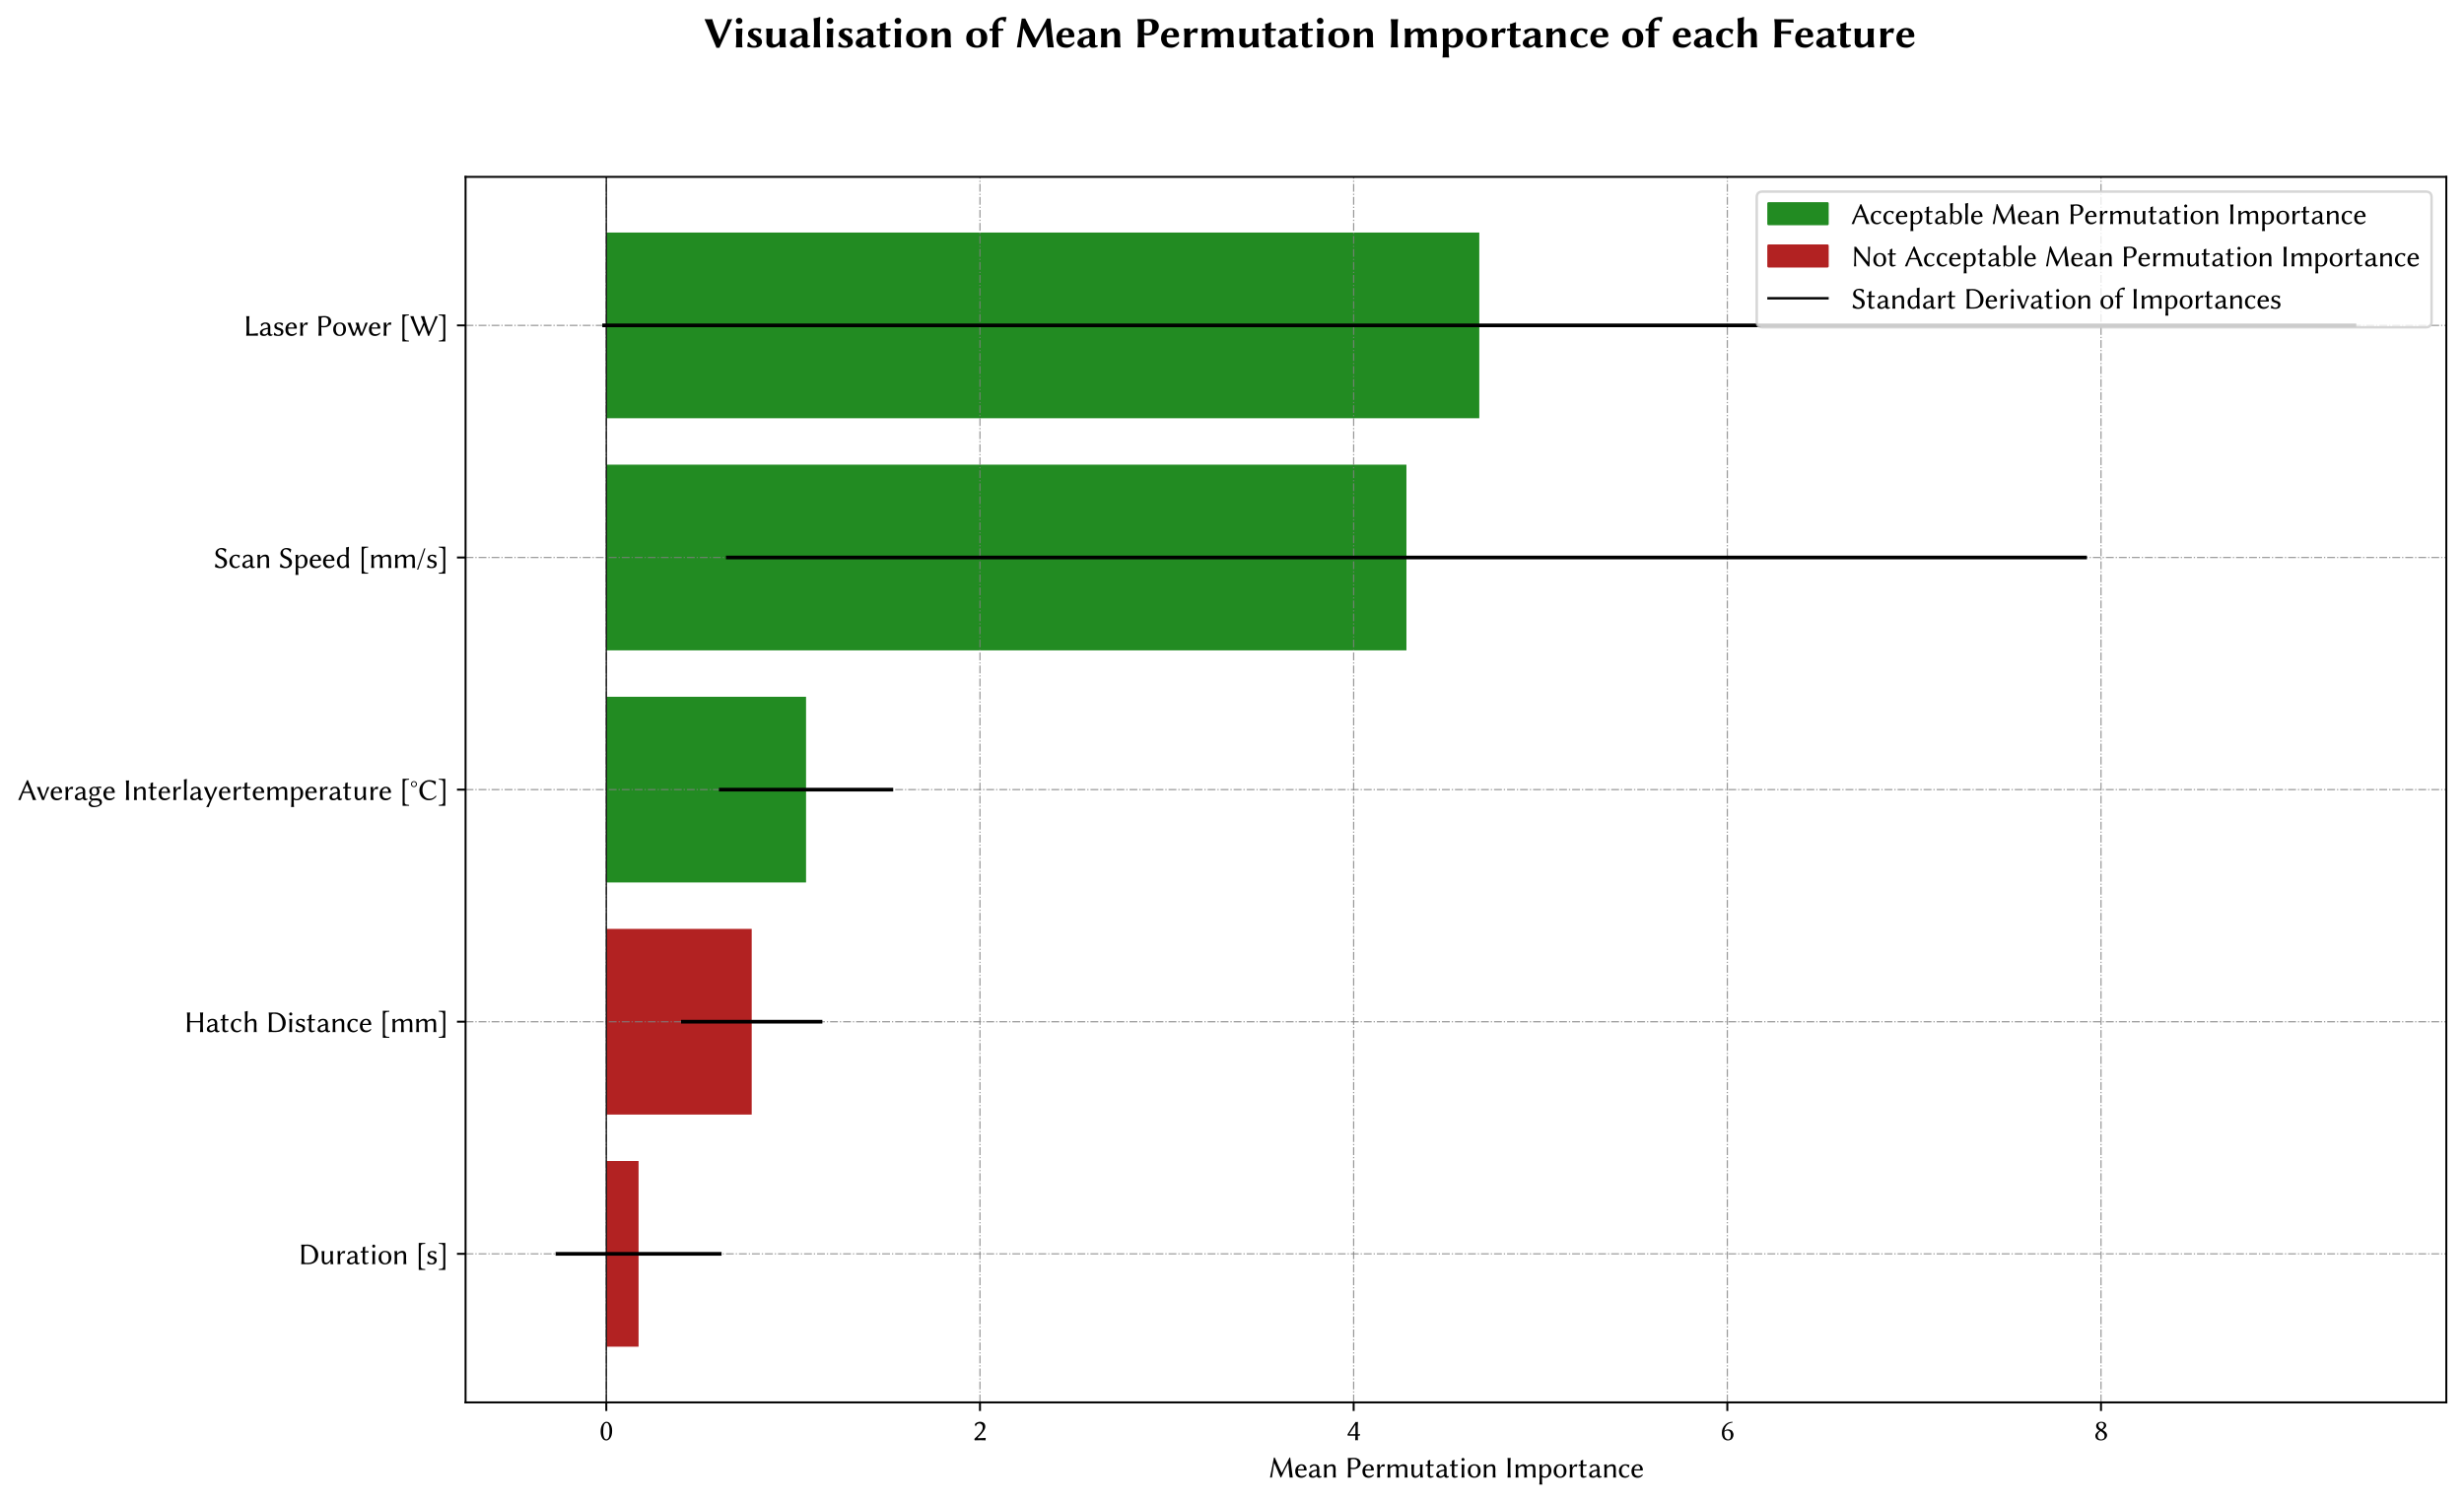 <?xml version="1.0" encoding="utf-8" standalone="no"?>
<!DOCTYPE svg PUBLIC "-//W3C//DTD SVG 1.1//EN"
  "http://www.w3.org/Graphics/SVG/1.1/DTD/svg11.dtd">
<svg xmlns:xlink="http://www.w3.org/1999/xlink" width="1003.139pt" height="611.555pt" viewBox="0 0 1003.139 611.555" xmlns="http://www.w3.org/2000/svg" version="1.1">
 <defs>
  <style type="text/css">*{stroke-linejoin: round; stroke-linecap: butt}</style>
 </defs>
 <g id="figure_1">
  <g id="patch_1">
   <path d="M 0 611.555 
L 1003.139 611.555 
L 1003.139 0 
L 0 0 
z
" style="fill: #ffffff"/>
  </g>
  <g id="axes_1">
   <g id="patch_2">
    <path d="M 189.539 570.96 
L 995.939 570.96 
L 995.939 72 
L 189.539 72 
z
" style="fill: #ffffff"/>
   </g>
   <g id="patch_3">
    <path d="M 246.833 94.68 
L 602.245 94.68 
L 602.245 170.28 
L 246.833 170.28 
z
" clip-path="url(#pf12977c811)" style="fill: #228b22"/>
   </g>
   <g id="patch_4">
    <path d="M 246.833 189.18 
L 572.586 189.18 
L 572.586 264.78 
L 246.833 264.78 
z
" clip-path="url(#pf12977c811)" style="fill: #228b22"/>
   </g>
   <g id="patch_5">
    <path d="M 246.833 283.68 
L 328.157 283.68 
L 328.157 359.28 
L 246.833 359.28 
z
" clip-path="url(#pf12977c811)" style="fill: #228b22"/>
   </g>
   <g id="patch_6">
    <path d="M 246.833 378.18 
L 306.034 378.18 
L 306.034 453.78 
L 246.833 453.78 
z
" clip-path="url(#pf12977c811)" style="fill: #b22222"/>
   </g>
   <g id="patch_7">
    <path d="M 246.833 472.68 
L 259.975 472.68 
L 259.975 548.28 
L 246.833 548.28 
z
" clip-path="url(#pf12977c811)" style="fill: #b22222"/>
   </g>
   <g id="matplotlib.axis_1">
    <g id="xtick_1">
     <g id="line2d_1">
      <path d="M 246.833 570.96 
L 246.833 72 
" clip-path="url(#pf12977c811)" style="fill: none; stroke-dasharray: 3.2,0.8,0.5,0.8; stroke-dashoffset: 0; stroke: #808080; stroke-opacity: 0.8; stroke-width: 0.5"/>
     </g>
     <g id="line2d_2">
      <defs>
       <path id="m36c504acf3" d="M 0 0 
L 0 3.5 
" style="stroke: #000000; stroke-width: 0.8"/>
      </defs>
      <g>
       <use xlink:href="#m36c504acf3" x="246.833" y="570.96" style="stroke: #000000; stroke-width: 0.8"/>
      </g>
     </g>
     <g id="text_1">
      <!-- 0 -->
      <g transform="translate(244.044 586.339)scale(0.12 -0.12)">
       <defs>
        <path id="LinBiolinum-30" d="M 1491 3653 
Q 800 3653 800 1838 
Q 800 1641 809 1450 
Q 819 1259 861 1017 
Q 903 775 973 601 
Q 1044 428 1169 306 
Q 1294 184 1466 184 
Q 1550 184 1636 217 
Q 1722 250 1847 394 
Q 1972 538 2034 781 
Q 2144 1178 2144 2028 
Q 2144 2638 2037 3028 
Q 1931 3419 1772 3553 
Q 1656 3653 1491 3653 
z
M 1459 -63 
Q 891 -63 570 484 
Q 250 1031 250 1850 
Q 250 2759 620 3331 
Q 991 3903 1491 3903 
Q 1856 3903 2100 3681 
Q 2694 3138 2694 1978 
Q 2694 1447 2572 1034 
Q 2450 622 2259 390 
Q 2069 159 1862 48 
Q 1656 -63 1459 -63 
z
" transform="scale(0.016)"/>
       </defs>
       <use xlink:href="#LinBiolinum-30"/>
      </g>
     </g>
    </g>
    <g id="xtick_2">
     <g id="line2d_3">
      <path d="M 398.964 570.96 
L 398.964 72 
" clip-path="url(#pf12977c811)" style="fill: none; stroke-dasharray: 3.2,0.8,0.5,0.8; stroke-dashoffset: 0; stroke: #808080; stroke-opacity: 0.8; stroke-width: 0.5"/>
     </g>
     <g id="line2d_4">
      <g>
       <use xlink:href="#m36c504acf3" x="398.964" y="570.96" style="stroke: #000000; stroke-width: 0.8"/>
      </g>
     </g>
     <g id="text_2">
      <!-- 2 -->
      <g transform="translate(396.3 586.339)scale(0.12 -0.12)">
       <defs>
        <path id="LinBiolinum-32" d="M 1294 3541 
Q 988 3541 800 3391 
Q 741 3344 695 3284 
Q 650 3225 633 3195 
Q 616 3166 573 3066 
Q 531 2966 519 2938 
L 434 2944 
L 294 3384 
Q 381 3500 514 3608 
Q 647 3716 887 3809 
Q 1128 3903 1397 3903 
Q 1747 3903 2003 3772 
Q 2259 3641 2389 3408 
Q 2519 3175 2519 2872 
Q 2519 2406 2056 1778 
Q 1859 1513 1657 1281 
Q 1456 1050 1343 937 
Q 1231 825 1019 622 
Q 906 513 906 447 
Q 906 438 907 431 
Q 909 425 916 416 
Q 1091 428 1438 428 
Q 2031 428 2609 481 
Q 2578 353 2578 178 
Q 2578 103 2597 -31 
Q 1834 0 1484 0 
Q 1453 0 272 -31 
Q 206 75 209 219 
Q 213 266 219 300 
Q 231 313 440 508 
Q 650 703 764 817 
Q 878 931 1076 1134 
Q 1275 1338 1436 1534 
Q 1597 1731 1725 1925 
Q 1969 2291 1969 2784 
Q 1969 3109 1762 3325 
Q 1556 3541 1294 3541 
z
" transform="scale(0.016)"/>
       </defs>
       <use xlink:href="#LinBiolinum-32"/>
      </g>
     </g>
    </g>
    <g id="xtick_3">
     <g id="line2d_5">
      <path d="M 551.095 570.96 
L 551.095 72 
" clip-path="url(#pf12977c811)" style="fill: none; stroke-dasharray: 3.2,0.8,0.5,0.8; stroke-dashoffset: 0; stroke: #808080; stroke-opacity: 0.8; stroke-width: 0.5"/>
     </g>
     <g id="line2d_6">
      <g>
       <use xlink:href="#m36c504acf3" x="551.095" y="570.96" style="stroke: #000000; stroke-width: 0.8"/>
      </g>
     </g>
     <g id="text_3">
      <!-- 4 -->
      <g transform="translate(548.306 586.339)scale(0.12 -0.12)">
       <defs>
        <path id="LinBiolinum-34" d="M 1831 947 
L 513 947 
Q 134 947 134 1075 
Q 134 1178 219 1325 
Q 469 1747 1019 2592 
Q 1569 3438 1863 3841 
L 1888 3866 
Q 2003 3841 2106 3841 
Q 2156 3841 2242 3853 
Q 2328 3866 2356 3866 
Q 2369 3866 2369 3841 
Q 2331 3488 2328 2894 
L 2328 1269 
L 2741 1269 
Q 2838 1269 2834 1166 
Q 2834 1109 2773 1028 
Q 2713 947 2650 947 
L 2328 947 
Q 2328 556 2369 0 
Q 2369 -19 2356 -19 
Q 2331 -19 2237 -9 
Q 2144 0 2088 0 
L 1784 -19 
L 1778 0 
Q 1831 434 1831 947 
z
M 1831 3278 
L 531 1269 
L 1831 1269 
L 1831 3278 
z
" transform="scale(0.016)"/>
       </defs>
       <use xlink:href="#LinBiolinum-34"/>
      </g>
     </g>
    </g>
    <g id="xtick_4">
     <g id="line2d_7">
      <path d="M 703.227 570.96 
L 703.227 72 
" clip-path="url(#pf12977c811)" style="fill: none; stroke-dasharray: 3.2,0.8,0.5,0.8; stroke-dashoffset: 0; stroke: #808080; stroke-opacity: 0.8; stroke-width: 0.5"/>
     </g>
     <g id="line2d_8">
      <g>
       <use xlink:href="#m36c504acf3" x="703.227" y="570.96" style="stroke: #000000; stroke-width: 0.8"/>
      </g>
     </g>
     <g id="text_4">
      <!-- 6 -->
      <g transform="translate(700.438 586.339)scale(0.12 -0.12)">
       <defs>
        <path id="LinBiolinum-36" d="M 813 1772 
Q 806 1709 806 1538 
Q 806 1134 882 848 
Q 959 563 1093 425 
Q 1228 288 1356 230 
Q 1484 172 1631 172 
Q 2200 172 2203 1106 
Q 2203 1247 2173 1387 
Q 2144 1528 2073 1686 
Q 2003 1844 1847 1939 
Q 1691 2034 1459 2034 
Q 1069 2034 813 1772 
z
M 2559 3731 
Q 1850 3659 1434 3256 
Q 928 2763 825 1959 
Q 941 2100 1167 2195 
Q 1394 2291 1594 2291 
Q 1947 2291 2195 2159 
Q 2444 2028 2556 1829 
Q 2669 1631 2717 1465 
Q 2766 1300 2766 1153 
Q 2766 963 2705 766 
Q 2644 569 2516 376 
Q 2388 184 2141 64 
Q 1894 -56 1563 -56 
Q 1350 -56 1151 11 
Q 953 78 748 240 
Q 544 403 419 742 
Q 294 1081 294 1556 
Q 294 2569 978 3250 
Q 1297 3575 1665 3726 
Q 2034 3878 2541 3909 
L 2559 3731 
z
" transform="scale(0.016)"/>
       </defs>
       <use xlink:href="#LinBiolinum-36"/>
      </g>
     </g>
    </g>
    <g id="xtick_5">
     <g id="line2d_9">
      <path d="M 855.358 570.96 
L 855.358 72 
" clip-path="url(#pf12977c811)" style="fill: none; stroke-dasharray: 3.2,0.8,0.5,0.8; stroke-dashoffset: 0; stroke: #808080; stroke-opacity: 0.8; stroke-width: 0.5"/>
     </g>
     <g id="line2d_10">
      <g>
       <use xlink:href="#m36c504acf3" x="855.358" y="570.96" style="stroke: #000000; stroke-width: 0.8"/>
      </g>
     </g>
     <g id="text_5">
      <!-- 8 -->
      <g transform="translate(852.569 586.339)scale(0.12 -0.12)">
       <defs>
        <path id="LinBiolinum-38" d="M 1503 3694 
Q 1228 3694 1068 3536 
Q 909 3378 909 3144 
Q 909 2741 1356 2444 
L 1556 2328 
Q 1747 2463 1911 2672 
Q 2075 2881 2075 3109 
Q 2075 3359 1936 3526 
Q 1797 3694 1503 3694 
z
M 2547 3103 
Q 2547 2956 2476 2815 
Q 2406 2675 2272 2550 
Q 2138 2425 2039 2348 
Q 1941 2272 1791 2175 
L 2181 1919 
Q 2738 1553 2741 1038 
Q 2741 634 2387 289 
Q 2034 -56 1447 -56 
Q 916 -56 583 201 
Q 250 459 250 934 
Q 250 1331 672 1703 
Q 878 1881 1119 2069 
L 991 2138 
Q 428 2463 428 3028 
Q 428 3400 742 3651 
Q 1056 3903 1544 3903 
Q 2013 3903 2280 3679 
Q 2547 3456 2547 3103 
z
M 1459 153 
Q 1747 153 1978 320 
Q 2209 488 2209 903 
Q 2209 1384 1644 1734 
L 1350 1919 
Q 747 1522 750 934 
Q 750 544 970 348 
Q 1191 153 1459 153 
z
" transform="scale(0.016)"/>
       </defs>
       <use xlink:href="#LinBiolinum-38"/>
      </g>
     </g>
    </g>
    <g id="text_6">
     <!-- Mean Permutation Importance -->
     <g transform="translate(516.263 601.537)scale(0.12 -0.12)">
      <defs>
       <path id="LinBiolinum-4d" d="M 1234 4238 
L 1409 4238 
Q 1581 3884 1781 3421 
Q 1981 2959 2131 2604 
Q 2281 2250 2487 1803 
Q 2694 1356 2897 984 
L 4550 4238 
L 4691 4238 
Q 4984 1691 5228 -19 
Q 5131 0 4891 0 
Q 4672 0 4575 -19 
Q 4406 2016 4284 3025 
L 4263 3028 
Q 3425 1478 2778 0 
L 2656 0 
Q 2550 225 2433 494 
Q 2316 763 2219 998 
Q 2122 1234 2006 1507 
Q 1891 1781 1787 2022 
Q 1684 2263 1559 2534 
Q 1434 2806 1313 3047 
L 1284 3047 
Q 1219 2634 1123 2011 
Q 1028 1388 942 820 
Q 856 253 813 -19 
Q 741 0 622 0 
Q 481 0 409 -19 
Q 928 2478 1234 4238 
z
" transform="scale(0.016)"/>
       <path id="LinBiolinum-65" d="M 800 1747 
L 1978 1747 
Q 2069 1747 2069 1838 
Q 2069 2169 1898 2361 
Q 1728 2553 1528 2553 
Q 1456 2553 1365 2518 
Q 1275 2484 1156 2403 
Q 1038 2322 938 2150 
Q 838 1978 800 1747 
z
M 2509 666 
L 2638 506 
Q 2453 250 2158 93 
Q 1863 -63 1522 -63 
Q 856 -63 506 359 
Q 219 706 219 1338 
Q 219 2003 625 2406 
Q 1031 2809 1528 2809 
Q 2103 2809 2370 2445 
Q 2638 2081 2638 1600 
Q 2638 1491 2522 1491 
L 781 1491 
Q 781 922 934 678 
Q 1166 313 1631 313 
Q 2184 313 2509 666 
z
" transform="scale(0.016)"/>
       <path id="LinBiolinum-61" d="M 1984 1441 
L 1441 1294 
Q 1088 1197 947 1040 
Q 806 884 806 653 
Q 806 500 937 381 
Q 1069 263 1281 263 
Q 1538 263 1869 513 
Q 1959 575 1959 678 
L 1984 1441 
z
M 1984 306 
L 1959 306 
Q 1703 88 1526 12 
Q 1350 -63 1088 -63 
Q 716 -63 502 109 
Q 288 281 288 628 
Q 288 953 572 1200 
Q 856 1447 1350 1556 
L 1947 1691 
Q 1991 1703 1991 1766 
Q 1991 1972 1945 2122 
Q 1900 2272 1842 2345 
Q 1784 2419 1689 2461 
Q 1594 2503 1530 2512 
Q 1466 2522 1375 2522 
Q 1009 2522 672 1978 
L 588 1984 
L 481 2413 
L 500 2438 
Q 941 2809 1441 2809 
Q 2497 2809 2497 1772 
Q 2497 1750 2494 1617 
Q 2491 1484 2487 1332 
Q 2484 1181 2481 1025 
Q 2478 869 2478 806 
Q 2478 403 2584 306 
Q 2638 259 2772 259 
Q 2850 259 2944 294 
L 2994 134 
Q 2806 -63 2484 -63 
Q 2303 -63 2170 31 
Q 2038 125 1984 306 
z
" transform="scale(0.016)"/>
       <path id="LinBiolinum-6e" d="M 2944 1153 
Q 2944 425 3003 0 
L 2988 -19 
Q 2872 0 2687 0 
Q 2503 0 2388 -19 
L 2375 0 
Q 2431 428 2431 1153 
L 2431 1778 
Q 2431 2156 2329 2290 
Q 2228 2425 1972 2425 
Q 1775 2425 1522 2297 
Q 1269 2169 1044 1900 
L 1044 1153 
Q 1044 409 1100 0 
L 1088 -19 
Q 972 0 787 0 
Q 603 0 488 -19 
L 475 0 
Q 531 391 531 1153 
L 531 1503 
Q 531 2388 475 2747 
L 488 2766 
Q 769 2741 1006 2784 
Q 1044 2784 1044 2719 
L 1044 2253 
L 1056 2234 
Q 1550 2809 2163 2809 
Q 2584 2809 2770 2559 
Q 2956 2309 2956 1797 
Q 2956 1694 2950 1475 
Q 2944 1256 2944 1153 
z
" transform="scale(0.016)"/>
       <path id="LinBiolinum-20" transform="scale(0.016)"/>
       <path id="LinBiolinum-50" d="M 1216 3616 
L 1216 2106 
Q 1338 2044 1722 2041 
Q 2216 2041 2458 2262 
Q 2700 2484 2700 3016 
Q 2700 3291 2623 3472 
Q 2547 3653 2406 3743 
Q 2266 3834 2122 3865 
Q 1978 3897 1791 3897 
Q 1459 3897 1337 3830 
Q 1216 3763 1216 3616 
z
M 666 2847 
Q 666 3672 603 4128 
L 616 4147 
Q 731 4128 941 4128 
Q 1038 4128 1395 4150 
Q 1753 4172 1838 4172 
Q 2259 4172 2567 4067 
Q 2875 3963 3028 3786 
Q 3181 3609 3251 3426 
Q 3322 3244 3322 3047 
Q 3322 2828 3236 2614 
Q 3150 2400 2976 2204 
Q 2803 2009 2486 1887 
Q 2169 1766 1753 1766 
Q 1413 1766 1216 1831 
L 1216 1281 
Q 1216 456 1281 0 
L 1269 -19 
Q 1153 0 940 0 
Q 728 0 616 -19 
L 603 0 
Q 666 434 666 1281 
L 666 2847 
z
" transform="scale(0.016)"/>
       <path id="LinBiolinum-72" d="M 1069 2138 
L 1088 2125 
Q 1313 2509 1481 2659 
Q 1650 2809 1900 2809 
Q 1978 2809 2131 2766 
L 2156 2741 
L 2028 2266 
L 1978 2253 
Q 1881 2344 1644 2344 
Q 1431 2344 1288 2119 
Q 1069 1788 1069 1484 
L 1069 1153 
Q 1069 438 1125 0 
L 1113 -19 
Q 997 0 812 0 
Q 628 0 513 -19 
L 500 0 
Q 556 397 556 1153 
L 556 1503 
Q 556 2388 500 2747 
L 513 2766 
Q 794 2741 1031 2784 
Q 1069 2784 1069 2719 
L 1069 2138 
z
" transform="scale(0.016)"/>
       <path id="LinBiolinum-6d" d="M 1038 2253 
L 1056 2234 
Q 1600 2809 2131 2809 
Q 2400 2809 2583 2671 
Q 2766 2534 2809 2303 
Q 3291 2809 3891 2809 
Q 4366 2809 4525 2550 
Q 4684 2291 4684 1791 
L 4684 1153 
Q 4684 409 4744 0 
L 4728 -19 
Q 4613 0 4428 0 
Q 4244 0 4128 -19 
L 4116 0 
Q 4172 391 4172 1153 
L 4172 1856 
Q 4172 2169 4050 2297 
Q 3928 2425 3659 2425 
Q 3191 2425 2847 2041 
Q 2853 1963 2853 1797 
L 2853 1153 
Q 2853 409 2913 0 
L 2900 -19 
Q 2784 0 2598 0 
Q 2413 0 2297 -19 
L 2284 0 
Q 2341 391 2344 1153 
L 2344 1856 
Q 2344 2425 1919 2425 
Q 1747 2425 1503 2287 
Q 1259 2150 1038 1925 
L 1038 1153 
Q 1038 409 1094 0 
L 1081 -19 
Q 966 0 780 0 
Q 594 0 481 -19 
L 469 0 
Q 525 391 525 1153 
L 525 1503 
Q 525 2388 469 2747 
L 481 2766 
Q 763 2741 997 2784 
Q 1034 2784 1038 2719 
L 1038 2253 
z
" transform="scale(0.016)"/>
       <path id="LinBiolinum-75" d="M 2338 588 
Q 2159 313 1901 125 
Q 1644 -63 1369 -63 
Q 928 -63 729 192 
Q 531 447 531 825 
L 531 1594 
Q 531 2338 475 2747 
L 488 2766 
Q 603 2747 787 2747 
Q 972 2747 1088 2766 
L 1100 2747 
Q 1044 2363 1044 1594 
L 1044 959 
Q 1044 556 1156 425 
Q 1269 294 1472 294 
Q 1697 294 1942 495 
Q 2188 697 2350 966 
L 2350 1594 
Q 2350 2322 2291 2747 
L 2303 2766 
Q 2419 2747 2605 2747 
Q 2791 2747 2906 2766 
L 2919 2747 
Q 2863 2363 2859 1594 
L 2859 1228 
Q 2859 581 2969 0 
L 2956 -19 
Q 2828 0 2672 0 
Q 2597 0 2450 -19 
Q 2394 -19 2394 0 
L 2363 569 
L 2338 588 
z
" transform="scale(0.016)"/>
       <path id="LinBiolinum-74" d="M 609 2747 
Q 609 2944 621 3200 
Q 634 3456 634 3566 
L 647 3584 
Q 744 3597 811 3619 
Q 878 3641 964 3683 
Q 1050 3725 1094 3744 
Q 1150 3744 1153 3681 
Q 1122 3272 1119 2747 
L 1422 2747 
Q 1544 2747 1869 2759 
L 1900 2713 
Q 1850 2584 1825 2450 
Q 1697 2463 1363 2463 
L 1119 2463 
L 1119 1656 
Q 1119 1438 1109 1158 
Q 1100 878 1100 806 
Q 1100 313 1313 281 
Q 1559 241 1816 331 
L 1894 172 
Q 1522 -66 1153 -63 
Q 916 -63 752 96 
Q 588 256 588 550 
Q 588 622 598 995 
Q 609 1369 609 1588 
L 609 2463 
Q 309 2463 153 2450 
L 122 2497 
Q 213 2638 263 2759 
Q 353 2747 609 2747 
z
" transform="scale(0.016)"/>
       <path id="LinBiolinum-69" d="M 611 3594 
Q 513 3694 513 3822 
Q 513 3950 611 4048 
Q 709 4147 837 4147 
Q 966 4147 1066 4048 
Q 1166 3950 1166 3822 
Q 1166 3694 1066 3594 
Q 966 3494 837 3494 
Q 709 3494 611 3594 
z
M 575 1503 
Q 575 2353 519 2747 
L 531 2766 
Q 806 2747 1088 2772 
Q 1125 2772 1136 2762 
Q 1147 2753 1147 2706 
Q 1091 2169 1088 1606 
L 1088 1153 
Q 1088 456 1147 0 
L 1131 -19 
Q 1016 0 831 0 
Q 647 0 531 -19 
L 519 0 
Q 575 428 575 1153 
L 575 1503 
z
" transform="scale(0.016)"/>
       <path id="LinBiolinum-6f" d="M 244 1313 
Q 244 1991 620 2400 
Q 997 2809 1625 2809 
Q 2266 2809 2611 2421 
Q 2956 2034 2956 1369 
Q 2956 728 2592 332 
Q 2228 -63 1600 -63 
Q 978 -63 611 328 
Q 244 719 244 1313 
z
M 1581 2553 
Q 1300 2553 1117 2381 
Q 934 2209 870 1968 
Q 806 1728 806 1422 
Q 806 1134 870 878 
Q 934 622 1139 406 
Q 1344 191 1656 191 
Q 1975 191 2184 492 
Q 2394 794 2394 1253 
Q 2394 1900 2225 2226 
Q 2056 2553 1581 2553 
z
" transform="scale(0.016)"/>
       <path id="LinBiolinum-49" d="M 666 2847 
Q 666 3672 603 4128 
L 616 4147 
Q 731 4128 942 4128 
Q 1153 4128 1269 4147 
L 1281 4128 
Q 1219 3706 1216 2847 
L 1216 1281 
Q 1216 456 1281 0 
L 1269 -19 
Q 1153 0 940 0 
Q 728 0 616 -19 
L 603 0 
Q 666 434 666 1281 
L 666 2847 
z
" transform="scale(0.016)"/>
       <path id="LinBiolinum-70" d="M 1038 1881 
L 1038 481 
Q 1281 194 1631 191 
Q 1875 191 2048 300 
Q 2222 409 2308 598 
Q 2394 788 2428 983 
Q 2463 1178 2463 1394 
Q 2463 2513 1806 2516 
Q 1616 2516 1378 2323 
Q 1141 2131 1038 1881 
z
M 1038 2253 
L 1050 2234 
Q 1428 2809 1913 2809 
Q 2425 2809 2726 2415 
Q 3028 2022 3028 1478 
Q 3028 794 2662 365 
Q 2297 -63 1672 -63 
Q 1300 -63 1038 78 
L 1038 -206 
Q 1038 -1031 1094 -1484 
L 1081 -1503 
Q 966 -1484 780 -1484 
Q 594 -1484 481 -1503 
L 469 -1484 
Q 525 -1056 525 -206 
L 525 1503 
Q 525 2388 469 2747 
L 481 2766 
Q 763 2741 997 2784 
Q 1034 2784 1038 2719 
L 1038 2253 
z
" transform="scale(0.016)"/>
       <path id="LinBiolinum-63" d="M 1600 2553 
Q 1269 2553 1037 2247 
Q 806 1941 806 1428 
Q 806 884 1040 570 
Q 1275 256 1638 256 
Q 2022 256 2322 525 
L 2350 525 
L 2472 391 
Q 2113 -63 1528 -63 
Q 941 -63 592 332 
Q 244 728 244 1394 
Q 244 2016 659 2412 
Q 1075 2809 1606 2809 
Q 2113 2809 2456 2631 
L 2472 2613 
L 2322 2088 
L 2241 2081 
Q 1966 2553 1600 2553 
z
" transform="scale(0.016)"/>
      </defs>
      <use xlink:href="#LinBiolinum-4d"/>
      <use xlink:href="#LinBiolinum-65" x="88.574"/>
      <use xlink:href="#LinBiolinum-61" x="133.838"/>
      <use xlink:href="#LinBiolinum-6e" x="181.934"/>
      <use xlink:href="#LinBiolinum-20" x="235.791"/>
      <use xlink:href="#LinBiolinum-50" x="260.791"/>
      <use xlink:href="#LinBiolinum-65" x="316.65"/>
      <use xlink:href="#LinBiolinum-72" x="361.914"/>
      <use xlink:href="#LinBiolinum-6d" x="397.412"/>
      <use xlink:href="#LinBiolinum-75" x="478.076"/>
      <use xlink:href="#LinBiolinum-74" x="531.738"/>
      <use xlink:href="#LinBiolinum-61" x="565.723"/>
      <use xlink:href="#LinBiolinum-74" x="613.818"/>
      <use xlink:href="#LinBiolinum-69" x="647.803"/>
      <use xlink:href="#LinBiolinum-6f" x="673.779"/>
      <use xlink:href="#LinBiolinum-6e" x="723.779"/>
      <use xlink:href="#LinBiolinum-20" x="777.637"/>
      <use xlink:href="#LinBiolinum-49" x="802.637"/>
      <use xlink:href="#LinBiolinum-6d" x="832.031"/>
      <use xlink:href="#LinBiolinum-70" x="912.695"/>
      <use xlink:href="#LinBiolinum-6f" x="964.99"/>
      <use xlink:href="#LinBiolinum-72" x="1014.99"/>
      <use xlink:href="#LinBiolinum-74" x="1050.488"/>
      <use xlink:href="#LinBiolinum-61" x="1084.473"/>
      <use xlink:href="#LinBiolinum-6e" x="1132.568"/>
      <use xlink:href="#LinBiolinum-63" x="1186.426"/>
      <use xlink:href="#LinBiolinum-65" x="1229.297"/>
     </g>
    </g>
   </g>
   <g id="matplotlib.axis_2">
    <g id="ytick_1">
     <g id="line2d_11">
      <path d="M 189.539 132.48 
L 995.939 132.48 
" clip-path="url(#pf12977c811)" style="fill: none; stroke-dasharray: 3.2,0.8,0.5,0.8; stroke-dashoffset: 0; stroke: #808080; stroke-opacity: 0.8; stroke-width: 0.5"/>
     </g>
     <g id="line2d_12">
      <defs>
       <path id="m2b1856493a" d="M 0 0 
L -3.5 0 
" style="stroke: #000000; stroke-width: 0.8"/>
      </defs>
      <g>
       <use xlink:href="#m2b1856493a" x="189.539" y="132.48" style="stroke: #000000; stroke-width: 0.8"/>
      </g>
     </g>
     <g id="text_7">
      <!-- Laser Power [W] -->
      <g transform="translate(99.084 136.67)scale(0.12 -0.12)">
       <defs>
        <path id="LinBiolinum-4c" d="M 1222 2847 
L 1222 1281 
Q 1222 566 1275 391 
Q 1659 391 2109 425 
Q 2559 459 2819 497 
L 3078 531 
L 3091 506 
Q 3078 403 3078 281 
Q 3078 178 3091 0 
L 3078 -19 
Q 2925 0 2694 0 
L 947 0 
L 616 -19 
L 609 0 
Q 672 434 672 1281 
L 672 2847 
Q 672 3672 609 4128 
L 622 4147 
Q 738 4128 947 4128 
Q 1166 4128 1281 4147 
L 1288 4128 
Q 1222 3703 1222 2847 
z
" transform="scale(0.016)"/>
        <path id="LinBiolinum-73" d="M 319 647 
L 416 653 
Q 747 194 1172 191 
Q 1434 191 1596 333 
Q 1759 475 1759 722 
Q 1759 941 1603 1047 
Q 1447 1153 1113 1241 
Q 753 1338 550 1511 
Q 347 1684 347 2028 
Q 347 2400 634 2604 
Q 922 2809 1313 2809 
Q 1806 2809 2175 2619 
L 2188 2597 
L 2059 2125 
L 1972 2119 
Q 1850 2259 1792 2320 
Q 1734 2381 1587 2467 
Q 1441 2553 1288 2553 
Q 1075 2553 937 2448 
Q 800 2344 800 2150 
Q 800 1791 1394 1650 
Q 1791 1553 2028 1362 
Q 2266 1172 2266 813 
Q 2266 666 2217 525 
Q 2169 384 2058 243 
Q 1947 103 1719 20 
Q 1491 -63 1178 -63 
Q 703 -63 213 109 
L 319 647 
z
" transform="scale(0.016)"/>
        <path id="LinBiolinum-77" d="M 1281 -25 
Q 659 1594 128 2759 
Q 231 2741 467 2741 
Q 703 2741 788 2759 
Q 806 2703 900 2404 
Q 994 2106 1022 2015 
Q 1050 1925 1133 1676 
Q 1216 1428 1267 1289 
Q 1319 1150 1397 948 
Q 1475 747 1553 569 
L 1594 569 
Q 1794 997 2134 1963 
Q 1972 2416 1856 2766 
Q 1959 2747 2195 2747 
Q 2431 2747 2516 2766 
Q 2806 1425 3128 578 
L 3178 578 
Q 3556 1459 3969 2766 
Q 4025 2747 4184 2747 
Q 4403 2747 4459 2766 
Q 4075 1922 3272 -19 
Q 3216 0 3034 0 
Q 2931 0 2869 -19 
Q 2775 241 2581 756 
Q 2388 1272 2297 1519 
Q 2106 1056 1722 -25 
Q 1666 -6 1491 -6 
Q 1344 -6 1281 -25 
z
" transform="scale(0.016)"/>
        <path id="LinBiolinum-5b" d="M 703 -1228 
L 703 4500 
L 2081 4500 
L 2081 4306 
Q 1734 4281 1561 4250 
Q 1388 4219 1286 4131 
Q 1184 4044 1162 3933 
Q 1141 3822 1141 3591 
L 1141 -319 
Q 1141 -550 1159 -659 
Q 1178 -769 1279 -858 
Q 1381 -947 1557 -983 
Q 1734 -1019 2081 -1044 
L 2081 -1228 
L 703 -1228 
z
" transform="scale(0.016)"/>
        <path id="LinBiolinum-57" d="M 4122 844 
Q 4141 888 4278 1202 
Q 4416 1516 4452 1603 
Q 4488 1691 4613 1981 
Q 4738 2272 4788 2397 
Q 4838 2522 4941 2772 
Q 5044 3022 5098 3169 
Q 5153 3316 5226 3511 
Q 5300 3706 5344 3859 
Q 5388 4013 5428 4147 
Q 5506 4128 5747 4128 
Q 5894 4128 5972 4147 
Q 4731 1422 4084 -63 
L 3903 -63 
Q 3528 991 3063 2250 
L 2034 -63 
L 1856 -63 
Q 1644 444 1241 1437 
Q 838 2431 541 3145 
Q 244 3859 103 4147 
Q 213 4128 488 4128 
Q 700 4128 806 4147 
Q 1184 2816 2069 788 
L 2081 788 
Q 2719 2269 2894 2700 
Q 2772 3025 2670 3295 
Q 2569 3566 2483 3789 
Q 2397 4013 2344 4147 
Q 2453 4128 2725 4128 
Q 2969 4128 3078 4147 
Q 3250 3366 4109 844 
L 4122 844 
z
" transform="scale(0.016)"/>
        <path id="LinBiolinum-5d" d="M 1606 4500 
L 1606 -1228 
L 231 -1228 
L 231 -1038 
Q 578 -1013 750 -980 
Q 922 -947 1023 -861 
Q 1125 -775 1148 -662 
Q 1172 -550 1172 -319 
L 1172 3591 
Q 1172 3822 1151 3930 
Q 1131 4038 1029 4128 
Q 928 4219 751 4253 
Q 575 4288 231 4313 
L 231 4500 
L 1606 4500 
z
" transform="scale(0.016)"/>
       </defs>
       <use xlink:href="#LinBiolinum-4c"/>
       <use xlink:href="#LinBiolinum-61" x="51.465"/>
       <use xlink:href="#LinBiolinum-73" x="99.561"/>
       <use xlink:href="#LinBiolinum-65" x="139.16"/>
       <use xlink:href="#LinBiolinum-72" x="184.424"/>
       <use xlink:href="#LinBiolinum-20" x="219.922"/>
       <use xlink:href="#LinBiolinum-50" x="244.922"/>
       <use xlink:href="#LinBiolinum-6f" x="300.781"/>
       <use xlink:href="#LinBiolinum-77" x="350.781"/>
       <use xlink:href="#LinBiolinum-65" x="422.461"/>
       <use xlink:href="#LinBiolinum-72" x="467.725"/>
       <use xlink:href="#LinBiolinum-20" x="503.223"/>
       <use xlink:href="#LinBiolinum-5b" x="528.223"/>
       <use xlink:href="#LinBiolinum-57" x="564.307"/>
       <use xlink:href="#LinBiolinum-5d" x="659.375"/>
      </g>
     </g>
    </g>
    <g id="ytick_2">
     <g id="line2d_13">
      <path d="M 189.539 226.98 
L 995.939 226.98 
" clip-path="url(#pf12977c811)" style="fill: none; stroke-dasharray: 3.2,0.8,0.5,0.8; stroke-dashoffset: 0; stroke: #808080; stroke-opacity: 0.8; stroke-width: 0.5"/>
     </g>
     <g id="line2d_14">
      <g>
       <use xlink:href="#m2b1856493a" x="189.539" y="226.98" style="stroke: #000000; stroke-width: 0.8"/>
      </g>
     </g>
     <g id="text_8">
      <!-- Scan Speed [mm/s] -->
      <g transform="translate(86.874 231.199)scale(0.12 -0.12)">
       <defs>
        <path id="LinBiolinum-53" d="M 1550 219 
Q 1850 219 2073 420 
Q 2297 622 2297 966 
Q 2297 1338 2105 1539 
Q 1913 1741 1550 1894 
Q 1313 1991 1145 2086 
Q 978 2181 806 2326 
Q 634 2472 540 2665 
Q 447 2859 447 3103 
Q 447 3434 648 3704 
Q 850 3975 1153 4103 
Q 1416 4213 1703 4213 
Q 2034 4213 2287 4142 
Q 2541 4072 2631 3997 
L 2719 3922 
L 2731 3903 
Q 2609 3500 2584 3263 
L 2522 3256 
Q 2394 3556 2153 3742 
Q 1913 3928 1650 3928 
Q 1406 3928 1259 3853 
Q 1138 3791 1052 3620 
Q 966 3450 966 3278 
Q 966 3094 1036 2945 
Q 1106 2797 1240 2701 
Q 1375 2606 1481 2551 
Q 1588 2497 1747 2438 
Q 2894 2009 2894 1159 
Q 2894 609 2497 273 
Q 2100 -63 1497 -63 
Q 1166 -63 873 7 
Q 581 78 456 150 
L 331 225 
L 319 244 
Q 447 719 469 903 
L 531 909 
Q 678 628 979 423 
Q 1281 219 1550 219 
z
" transform="scale(0.016)"/>
        <path id="LinBiolinum-64" d="M 2309 722 
L 2309 2181 
Q 2188 2372 2053 2462 
Q 1919 2553 1703 2553 
Q 1569 2553 1441 2504 
Q 1313 2456 1178 2345 
Q 1044 2234 964 1993 
Q 884 1753 884 1416 
Q 884 847 1062 558 
Q 1241 269 1522 269 
Q 1950 269 2309 722 
z
M 2309 372 
Q 1969 -63 1484 -63 
Q 972 -63 648 350 
Q 325 763 325 1363 
Q 325 2009 733 2409 
Q 1141 2809 1772 2809 
Q 2059 2809 2309 2669 
L 2309 3084 
Q 2309 4000 2253 4319 
L 2266 4341 
Q 2553 4359 2822 4469 
Q 2878 4469 2881 4403 
Q 2825 3694 2822 3200 
L 2822 1228 
Q 2822 581 2931 0 
L 2919 -19 
Q 2791 0 2634 0 
Q 2559 0 2413 -19 
Q 2356 -19 2356 0 
L 2322 372 
L 2309 372 
z
" transform="scale(0.016)"/>
        <path id="LinBiolinum-2f" d="M 1875 4134 
L 359 -378 
L 97 -378 
L 1613 4134 
L 1875 4134 
z
" transform="scale(0.016)"/>
       </defs>
       <use xlink:href="#LinBiolinum-53"/>
       <use xlink:href="#LinBiolinum-63" x="50.586"/>
       <use xlink:href="#LinBiolinum-61" x="93.457"/>
       <use xlink:href="#LinBiolinum-6e" x="141.553"/>
       <use xlink:href="#LinBiolinum-20" x="195.41"/>
       <use xlink:href="#LinBiolinum-53" x="220.41"/>
       <use xlink:href="#LinBiolinum-70" x="270.996"/>
       <use xlink:href="#LinBiolinum-65" x="323.291"/>
       <use xlink:href="#LinBiolinum-65" x="368.555"/>
       <use xlink:href="#LinBiolinum-64" x="413.818"/>
       <use xlink:href="#LinBiolinum-20" x="466.797"/>
       <use xlink:href="#LinBiolinum-5b" x="491.797"/>
       <use xlink:href="#LinBiolinum-6d" x="527.881"/>
       <use xlink:href="#LinBiolinum-6d" x="608.545"/>
       <use xlink:href="#LinBiolinum-2f" x="689.209"/>
       <use xlink:href="#LinBiolinum-73" x="721.484"/>
       <use xlink:href="#LinBiolinum-5d" x="761.084"/>
      </g>
     </g>
    </g>
    <g id="ytick_3">
     <g id="line2d_15">
      <path d="M 189.539 321.48 
L 995.939 321.48 
" clip-path="url(#pf12977c811)" style="fill: none; stroke-dasharray: 3.2,0.8,0.5,0.8; stroke-dashoffset: 0; stroke: #808080; stroke-opacity: 0.8; stroke-width: 0.5"/>
     </g>
     <g id="line2d_16">
      <g>
       <use xlink:href="#m2b1856493a" x="189.539" y="321.48" style="stroke: #000000; stroke-width: 0.8"/>
      </g>
     </g>
     <g id="text_9">
      <!-- Average Interlayertemperature [°C] -->
      <g transform="translate(7.2 325.699)scale(0.12 -0.12)">
       <defs>
        <path id="LinBiolinum-41" d="M 2606 1763 
Q 2469 2122 2308 2515 
Q 2147 2909 1959 3341 
L 1947 3341 
L 1272 1766 
Q 1347 1766 1590 1759 
Q 1834 1753 1941 1753 
Q 2213 1753 2606 1763 
z
M 1147 1463 
Q 963 1009 825 634 
Q 688 259 616 -19 
Q 538 0 325 0 
Q 178 0 103 -19 
Q 1191 2369 1991 4213 
L 2169 4213 
Q 2388 3694 2788 2701 
Q 3188 1709 3484 986 
Q 3781 263 3922 -19 
Q 3813 0 3541 0 
Q 3328 0 3219 -19 
Q 3206 25 3189 83 
Q 3172 141 3142 239 
Q 3113 338 3072 461 
Q 3031 584 2981 732 
Q 2931 881 2864 1072 
Q 2797 1263 2722 1463 
Q 2513 1469 2325 1470 
Q 2138 1472 1972 1472 
Q 1606 1472 1147 1463 
z
" transform="scale(0.016)"/>
        <path id="LinBiolinum-76" d="M 1259 -19 
Q 538 1863 128 2766 
Q 231 2747 467 2747 
Q 703 2747 788 2766 
Q 819 2666 920 2342 
Q 1022 2019 1069 1872 
Q 1116 1725 1203 1467 
Q 1291 1209 1373 998 
Q 1456 788 1547 578 
L 1559 578 
Q 1691 856 1820 1223 
Q 1950 1591 2098 2053 
Q 2247 2516 2338 2766 
Q 2394 2747 2553 2747 
Q 2738 2747 2797 2766 
Q 2003 975 1650 -19 
Q 1594 0 1458 0 
Q 1322 0 1259 -19 
z
" transform="scale(0.016)"/>
        <path id="LinBiolinum-67" d="M 647 -666 
Q 647 -863 815 -1005 
Q 984 -1147 1167 -1197 
Q 1350 -1247 1484 -1247 
Q 1925 -1247 2242 -1087 
Q 2559 -928 2559 -647 
Q 2559 -334 2309 -184 
Q 2125 -75 1631 -78 
Q 1600 -78 1386 -87 
Q 1172 -97 1063 -97 
Q 891 -194 769 -353 
Q 647 -513 647 -666 
z
M 2497 1850 
Q 2497 1428 2222 1150 
Q 1947 872 1434 872 
Q 1128 872 959 959 
Q 769 794 769 603 
Q 769 419 867 359 
Q 966 300 1141 300 
Q 1147 300 1325 313 
Q 1569 344 1856 347 
Q 2509 347 2759 134 
Q 3028 -97 3028 -500 
Q 3028 -825 2765 -1065 
Q 2503 -1306 2122 -1414 
Q 1741 -1522 1306 -1522 
Q 1044 -1522 809 -1462 
Q 575 -1403 390 -1229 
Q 206 -1056 206 -794 
Q 206 -597 353 -372 
Q 431 -309 875 -59 
Q 888 -53 897 -47 
Q 650 -3 529 145 
Q 409 294 409 506 
Q 409 763 806 1038 
Q 353 1300 353 1838 
Q 353 2284 689 2546 
Q 1025 2809 1441 2809 
Q 1656 2809 1831 2753 
Q 2103 2769 2422 2817 
Q 2741 2866 2841 2875 
L 2859 2853 
Q 2841 2763 2841 2688 
Q 2841 2613 2859 2522 
L 2841 2503 
Q 2244 2566 2175 2569 
Q 2497 2356 2497 1850 
z
M 1997 1819 
Q 1997 2569 1416 2566 
Q 1141 2566 995 2380 
Q 850 2194 850 1869 
Q 850 1497 990 1311 
Q 1131 1125 1466 1125 
Q 1753 1125 1875 1306 
Q 1997 1488 1997 1819 
z
" transform="scale(0.016)"/>
        <path id="LinBiolinum-6c" d="M 575 1281 
L 575 3084 
Q 575 4000 519 4319 
L 531 4341 
Q 819 4359 1088 4469 
Q 1144 4469 1147 4403 
Q 1091 3628 1088 3200 
L 1088 1281 
Q 1088 425 1147 0 
L 1131 -19 
Q 1016 0 831 0 
Q 647 0 531 -19 
L 519 0 
Q 575 409 575 1281 
z
" transform="scale(0.016)"/>
        <path id="LinBiolinum-79" d="M 178 2766 
Q 269 2747 513 2747 
Q 744 2747 825 2766 
Q 1038 2113 1681 559 
L 1694 559 
Q 2125 1478 2534 2766 
Q 2597 2747 2784 2747 
Q 2997 2747 3059 2766 
Q 2784 2209 2073 606 
Q 1363 -997 1203 -1516 
Q 1094 -1484 891 -1484 
Q 775 -1484 666 -1516 
Q 1125 -741 1422 -63 
Q 1291 281 178 2766 
z
" transform="scale(0.016)"/>
        <path id="LinBiolinum-b0" d="M 1281 3353 
Q 1281 3531 1168 3676 
Q 1056 3822 857 3822 
Q 659 3822 543 3681 
Q 428 3541 428 3353 
Q 428 3175 547 3040 
Q 666 2906 856 2906 
Q 1041 2906 1161 3043 
Q 1281 3181 1281 3353 
z
M 219 3359 
Q 219 3628 406 3814 
Q 594 4000 856 4000 
Q 1119 4000 1305 3814 
Q 1491 3628 1491 3359 
Q 1491 3097 1305 2911 
Q 1119 2725 856 2725 
Q 594 2725 406 2911 
Q 219 3097 219 3359 
z
" transform="scale(0.016)"/>
        <path id="LinBiolinum-43" d="M 2431 4213 
Q 2778 4213 3126 4142 
Q 3475 4072 3650 3997 
L 3828 3922 
L 3841 3903 
Q 3731 3444 3713 3194 
L 3647 3188 
Q 3288 3909 2344 3909 
Q 2131 3909 1907 3811 
Q 1684 3713 1471 3514 
Q 1259 3316 1125 2956 
Q 991 2597 991 2138 
Q 991 1650 1148 1234 
Q 1306 819 1648 541 
Q 1991 263 2463 263 
Q 2903 263 3192 403 
Q 3481 544 3828 922 
L 3981 800 
Q 3322 -63 2406 -63 
Q 1747 -63 1264 246 
Q 781 556 556 1020 
Q 331 1484 331 2016 
Q 331 2938 965 3575 
Q 1600 4213 2431 4213 
z
" transform="scale(0.016)"/>
       </defs>
       <use xlink:href="#LinBiolinum-41"/>
       <use xlink:href="#LinBiolinum-76" x="62.891"/>
       <use xlink:href="#LinBiolinum-65" x="108.545"/>
       <use xlink:href="#LinBiolinum-72" x="153.809"/>
       <use xlink:href="#LinBiolinum-61" x="189.307"/>
       <use xlink:href="#LinBiolinum-67" x="237.402"/>
       <use xlink:href="#LinBiolinum-65" x="287.256"/>
       <use xlink:href="#LinBiolinum-20" x="332.52"/>
       <use xlink:href="#LinBiolinum-49" x="357.52"/>
       <use xlink:href="#LinBiolinum-6e" x="386.914"/>
       <use xlink:href="#LinBiolinum-74" x="440.771"/>
       <use xlink:href="#LinBiolinum-65" x="474.756"/>
       <use xlink:href="#LinBiolinum-72" x="520.02"/>
       <use xlink:href="#LinBiolinum-6c" x="555.518"/>
       <use xlink:href="#LinBiolinum-61" x="580.713"/>
       <use xlink:href="#LinBiolinum-79" x="628.809"/>
       <use xlink:href="#LinBiolinum-65" x="679.395"/>
       <use xlink:href="#LinBiolinum-72" x="724.658"/>
       <use xlink:href="#LinBiolinum-74" x="760.156"/>
       <use xlink:href="#LinBiolinum-65" x="794.141"/>
       <use xlink:href="#LinBiolinum-6d" x="839.404"/>
       <use xlink:href="#LinBiolinum-70" x="920.068"/>
       <use xlink:href="#LinBiolinum-65" x="972.363"/>
       <use xlink:href="#LinBiolinum-72" x="1017.627"/>
       <use xlink:href="#LinBiolinum-61" x="1053.125"/>
       <use xlink:href="#LinBiolinum-74" x="1101.221"/>
       <use xlink:href="#LinBiolinum-75" x="1135.205"/>
       <use xlink:href="#LinBiolinum-72" x="1188.867"/>
       <use xlink:href="#LinBiolinum-65" x="1224.365"/>
       <use xlink:href="#LinBiolinum-20" x="1269.629"/>
       <use xlink:href="#LinBiolinum-5b" x="1294.629"/>
       <use xlink:href="#LinBiolinum-b0" x="1330.713"/>
       <use xlink:href="#LinBiolinum-43" x="1357.373"/>
       <use xlink:href="#LinBiolinum-5d" x="1425.049"/>
      </g>
     </g>
    </g>
    <g id="ytick_4">
     <g id="line2d_17">
      <path d="M 189.539 415.98 
L 995.939 415.98 
" clip-path="url(#pf12977c811)" style="fill: none; stroke-dasharray: 3.2,0.8,0.5,0.8; stroke-dashoffset: 0; stroke: #808080; stroke-opacity: 0.8; stroke-width: 0.5"/>
     </g>
     <g id="line2d_18">
      <g>
       <use xlink:href="#m2b1856493a" x="189.539" y="415.98" style="stroke: #000000; stroke-width: 0.8"/>
      </g>
     </g>
     <g id="text_10">
      <!-- Hatch Distance [mm] -->
      <g transform="translate(74.951 420.17)scale(0.12 -0.12)">
       <defs>
        <path id="LinBiolinum-48" d="M 3431 2847 
Q 3431 3672 3366 4128 
L 3378 4147 
Q 3494 4128 3706 4128 
Q 3925 4128 4038 4147 
L 4044 4128 
Q 3981 3706 3981 2847 
L 3981 1281 
Q 3981 456 4044 0 
L 4031 -19 
Q 3916 0 3706 0 
Q 3488 0 3372 -19 
L 3366 0 
Q 3428 434 3431 1281 
L 3431 2053 
L 1216 2053 
L 1216 1281 
Q 1216 456 1281 0 
L 1269 -19 
Q 1153 0 941 0 
Q 722 0 609 -19 
L 603 0 
Q 666 434 666 1281 
L 666 2847 
Q 666 3672 603 4128 
L 616 4147 
Q 731 4128 941 4128 
Q 1159 4128 1275 4147 
L 1281 4128 
Q 1219 3706 1216 2847 
L 1216 2338 
L 3431 2338 
L 3431 2847 
z
" transform="scale(0.016)"/>
        <path id="LinBiolinum-68" d="M 1088 2253 
L 1100 2234 
Q 1594 2809 2209 2809 
Q 2631 2809 2817 2559 
Q 3003 2309 3003 1797 
Q 3003 1694 2995 1473 
Q 2988 1253 2988 1153 
Q 2988 409 3047 0 
L 3034 -19 
Q 2919 0 2733 0 
Q 2547 0 2431 -19 
L 2419 0 
Q 2475 391 2478 1153 
L 2478 1778 
Q 2478 2156 2375 2290 
Q 2272 2425 2016 2425 
Q 1825 2425 1569 2297 
Q 1313 2169 1088 1900 
L 1088 1153 
Q 1088 444 1147 0 
L 1131 -19 
Q 1016 0 831 0 
Q 647 0 531 -19 
L 519 0 
Q 575 416 575 1153 
L 575 3078 
Q 575 4000 519 4319 
L 531 4341 
Q 819 4359 1088 4469 
Q 1144 4469 1147 4403 
Q 1091 3666 1088 3206 
L 1088 2253 
z
" transform="scale(0.016)"/>
        <path id="LinBiolinum-44" d="M 1216 525 
Q 1216 366 1337 317 
Q 1459 269 1913 269 
Q 2284 269 2556 333 
Q 2828 397 3065 556 
Q 3303 716 3428 1033 
Q 3553 1350 3553 1819 
Q 3553 2216 3462 2558 
Q 3372 2900 3173 3206 
Q 2975 3513 2614 3689 
Q 2253 3866 1753 3866 
Q 1484 3866 1350 3814 
Q 1216 3763 1216 3609 
L 1216 525 
z
M 941 4128 
Q 1147 4128 1469 4137 
Q 1791 4147 1997 4147 
Q 2919 4147 3566 3508 
Q 4213 2869 4213 1972 
Q 4213 1519 4078 1162 
Q 3944 806 3734 592 
Q 3525 378 3240 237 
Q 2956 97 2681 42 
Q 2406 -13 2113 -13 
Q 1753 -13 1447 -6 
Q 1141 0 941 0 
L 609 -19 
L 603 0 
Q 666 434 666 1281 
L 666 2847 
Q 666 3672 603 4128 
L 616 4147 
Q 722 4128 941 4128 
z
" transform="scale(0.016)"/>
       </defs>
       <use xlink:href="#LinBiolinum-48"/>
       <use xlink:href="#LinBiolinum-61" x="72.559"/>
       <use xlink:href="#LinBiolinum-74" x="120.654"/>
       <use xlink:href="#LinBiolinum-63" x="154.639"/>
       <use xlink:href="#LinBiolinum-68" x="197.51"/>
       <use xlink:href="#LinBiolinum-20" x="252.393"/>
       <use xlink:href="#LinBiolinum-44" x="277.393"/>
       <use xlink:href="#LinBiolinum-69" x="348.389"/>
       <use xlink:href="#LinBiolinum-73" x="374.365"/>
       <use xlink:href="#LinBiolinum-74" x="413.965"/>
       <use xlink:href="#LinBiolinum-61" x="447.949"/>
       <use xlink:href="#LinBiolinum-6e" x="496.045"/>
       <use xlink:href="#LinBiolinum-63" x="549.902"/>
       <use xlink:href="#LinBiolinum-65" x="592.773"/>
       <use xlink:href="#LinBiolinum-20" x="638.037"/>
       <use xlink:href="#LinBiolinum-5b" x="663.037"/>
       <use xlink:href="#LinBiolinum-6d" x="699.121"/>
       <use xlink:href="#LinBiolinum-6d" x="779.785"/>
       <use xlink:href="#LinBiolinum-5d" x="860.449"/>
      </g>
     </g>
    </g>
    <g id="ytick_5">
     <g id="line2d_19">
      <path d="M 189.539 510.48 
L 995.939 510.48 
" clip-path="url(#pf12977c811)" style="fill: none; stroke-dasharray: 3.2,0.8,0.5,0.8; stroke-dashoffset: 0; stroke: #808080; stroke-opacity: 0.8; stroke-width: 0.5"/>
     </g>
     <g id="line2d_20">
      <g>
       <use xlink:href="#m2b1856493a" x="189.539" y="510.48" style="stroke: #000000; stroke-width: 0.8"/>
      </g>
     </g>
     <g id="text_11">
      <!-- Duration [s] -->
      <g transform="translate(121.479 514.67)scale(0.12 -0.12)">
       <use xlink:href="#LinBiolinum-44"/>
       <use xlink:href="#LinBiolinum-75" x="70.996"/>
       <use xlink:href="#LinBiolinum-72" x="124.658"/>
       <use xlink:href="#LinBiolinum-61" x="160.156"/>
       <use xlink:href="#LinBiolinum-74" x="208.252"/>
       <use xlink:href="#LinBiolinum-69" x="242.236"/>
       <use xlink:href="#LinBiolinum-6f" x="268.213"/>
       <use xlink:href="#LinBiolinum-6e" x="318.213"/>
       <use xlink:href="#LinBiolinum-20" x="372.07"/>
       <use xlink:href="#LinBiolinum-5b" x="397.07"/>
       <use xlink:href="#LinBiolinum-73" x="433.154"/>
       <use xlink:href="#LinBiolinum-5d" x="472.754"/>
      </g>
     </g>
    </g>
   </g>
   <g id="LineCollection_1">
    <path d="M 245.206 132.48 
L 959.284 132.48 
" clip-path="url(#pf12977c811)" style="fill: none; stroke: #000000; stroke-width: 1.5"/>
    <path d="M 295.54 226.98 
L 849.632 226.98 
" clip-path="url(#pf12977c811)" style="fill: none; stroke: #000000; stroke-width: 1.5"/>
    <path d="M 292.677 321.48 
L 363.637 321.48 
" clip-path="url(#pf12977c811)" style="fill: none; stroke: #000000; stroke-width: 1.5"/>
   </g>
   <g id="LineCollection_2">
    <path d="M 277.272 415.98 
L 334.795 415.98 
" clip-path="url(#pf12977c811)" style="fill: none; stroke: #000000; stroke-width: 1.5"/>
    <path d="M 226.193 510.48 
L 293.757 510.48 
" clip-path="url(#pf12977c811)" style="fill: none; stroke: #000000; stroke-width: 1.5"/>
   </g>
   <g id="line2d_21">
    <path d="M 246.833 570.96 
L 246.833 72 
" clip-path="url(#pf12977c811)" style="fill: none; stroke: #000000; stroke-width: 0.5; stroke-linecap: square"/>
   </g>
   <g id="patch_8">
    <path d="M 189.539 570.96 
L 189.539 72 
" style="fill: none; stroke: #000000; stroke-width: 0.8; stroke-linejoin: miter; stroke-linecap: square"/>
   </g>
   <g id="patch_9">
    <path d="M 995.939 570.96 
L 995.939 72 
" style="fill: none; stroke: #000000; stroke-width: 0.8; stroke-linejoin: miter; stroke-linecap: square"/>
   </g>
   <g id="patch_10">
    <path d="M 189.539 570.96 
L 995.939 570.96 
" style="fill: none; stroke: #000000; stroke-width: 0.8; stroke-linejoin: miter; stroke-linecap: square"/>
   </g>
   <g id="patch_11">
    <path d="M 189.539 72 
L 995.939 72 
" style="fill: none; stroke: #000000; stroke-width: 0.8; stroke-linejoin: miter; stroke-linecap: square"/>
   </g>
   <g id="legend_1">
    <g id="patch_12">
     <path d="M 717.599 133.254 
L 987.539 133.254 
Q 989.939 133.254 989.939 130.854 
L 989.939 80.4 
Q 989.939 78 987.539 78 
L 717.599 78 
Q 715.199 78 715.199 80.4 
L 715.199 130.854 
Q 715.199 133.254 717.599 133.254 
z
" style="fill: #ffffff; opacity: 0.8; stroke: #cccccc; stroke-linejoin: miter"/>
    </g>
    <g id="patch_13">
     <path d="M 719.999 91.2 
L 743.999 91.2 
L 743.999 82.8 
L 719.999 82.8 
z
" style="fill: #228b22; stroke: #228b22; stroke-linejoin: miter"/>
    </g>
    <g id="text_12">
     <!-- Acceptable Mean Permutation Importance -->
     <g transform="translate(753.599 91.2)scale(0.12 -0.12)">
      <defs>
       <path id="LinBiolinum-62" d="M 1038 519 
Q 1141 391 1300 291 
Q 1459 191 1600 191 
Q 2041 191 2242 505 
Q 2444 819 2444 1434 
Q 2444 1997 2236 2275 
Q 2028 2553 1709 2553 
Q 1525 2553 1383 2467 
Q 1241 2381 1038 2175 
L 1038 519 
z
M 1038 3200 
L 1038 2491 
Q 1331 2809 1838 2809 
Q 2319 2809 2667 2431 
Q 3016 2053 3016 1484 
Q 3016 728 2602 332 
Q 2188 -63 1638 -63 
Q 1247 -63 884 250 
Q 781 59 672 -63 
Q 544 -63 494 -13 
Q 525 153 525 469 
L 525 3084 
Q 525 3891 447 4319 
L 459 4341 
Q 747 4359 1019 4469 
Q 1075 4469 1075 4403 
Q 1038 3903 1038 3200 
z
" transform="scale(0.016)"/>
      </defs>
      <use xlink:href="#LinBiolinum-41"/>
      <use xlink:href="#LinBiolinum-63" x="62.891"/>
      <use xlink:href="#LinBiolinum-63" x="105.762"/>
      <use xlink:href="#LinBiolinum-65" x="148.633"/>
      <use xlink:href="#LinBiolinum-70" x="193.896"/>
      <use xlink:href="#LinBiolinum-74" x="246.191"/>
      <use xlink:href="#LinBiolinum-61" x="280.176"/>
      <use xlink:href="#LinBiolinum-62" x="328.271"/>
      <use xlink:href="#LinBiolinum-6c" x="378.662"/>
      <use xlink:href="#LinBiolinum-65" x="403.857"/>
      <use xlink:href="#LinBiolinum-20" x="449.121"/>
      <use xlink:href="#LinBiolinum-4d" x="474.121"/>
      <use xlink:href="#LinBiolinum-65" x="562.695"/>
      <use xlink:href="#LinBiolinum-61" x="607.959"/>
      <use xlink:href="#LinBiolinum-6e" x="656.055"/>
      <use xlink:href="#LinBiolinum-20" x="709.912"/>
      <use xlink:href="#LinBiolinum-50" x="734.912"/>
      <use xlink:href="#LinBiolinum-65" x="790.771"/>
      <use xlink:href="#LinBiolinum-72" x="836.035"/>
      <use xlink:href="#LinBiolinum-6d" x="871.533"/>
      <use xlink:href="#LinBiolinum-75" x="952.197"/>
      <use xlink:href="#LinBiolinum-74" x="1005.859"/>
      <use xlink:href="#LinBiolinum-61" x="1039.844"/>
      <use xlink:href="#LinBiolinum-74" x="1087.939"/>
      <use xlink:href="#LinBiolinum-69" x="1121.924"/>
      <use xlink:href="#LinBiolinum-6f" x="1147.9"/>
      <use xlink:href="#LinBiolinum-6e" x="1197.9"/>
      <use xlink:href="#LinBiolinum-20" x="1251.758"/>
      <use xlink:href="#LinBiolinum-49" x="1276.758"/>
      <use xlink:href="#LinBiolinum-6d" x="1306.152"/>
      <use xlink:href="#LinBiolinum-70" x="1386.816"/>
      <use xlink:href="#LinBiolinum-6f" x="1439.111"/>
      <use xlink:href="#LinBiolinum-72" x="1489.111"/>
      <use xlink:href="#LinBiolinum-74" x="1524.609"/>
      <use xlink:href="#LinBiolinum-61" x="1558.594"/>
      <use xlink:href="#LinBiolinum-6e" x="1606.689"/>
      <use xlink:href="#LinBiolinum-63" x="1660.547"/>
      <use xlink:href="#LinBiolinum-65" x="1703.418"/>
     </g>
    </g>
    <g id="patch_14">
     <path d="M 719.999 108.418 
L 743.999 108.418 
L 743.999 100.018 
L 719.999 100.018 
z
" style="fill: #b22222; stroke: #b22222; stroke-linejoin: miter"/>
    </g>
    <g id="text_13">
     <!-- Not Acceptable Mean Permutation Importance -->
     <g transform="translate(753.599 108.418)scale(0.12 -0.12)">
      <defs>
       <path id="LinBiolinum-4e" d="M 691 4128 
L 703 4147 
Q 753 4128 972 4128 
Q 972 4128 1063 4141 
L 3256 1300 
Q 3513 969 3559 947 
Q 3606 925 3622 1006 
Q 3631 1053 3634 1141 
L 3634 2847 
Q 3634 3672 3572 4128 
L 3584 4147 
Q 3700 4128 3808 4128 
Q 3916 4128 4031 4147 
L 4044 4128 
Q 4006 3628 3984 3081 
Q 3963 2534 3956 2173 
Q 3950 1813 3936 1147 
Q 3922 481 3916 134 
Q 3903 -63 3794 -63 
Q 3634 -63 3519 91 
L 1288 2913 
Q 1191 3041 1145 3089 
Q 1100 3138 1072 3120 
Q 1044 3103 1041 3039 
Q 1038 2975 1038 2809 
L 1038 1281 
Q 1038 456 1100 0 
L 1088 -19 
Q 972 0 864 0 
Q 756 0 641 -19 
L 628 0 
Q 706 744 720 1991 
Q 734 3238 691 4128 
z
" transform="scale(0.016)"/>
      </defs>
      <use xlink:href="#LinBiolinum-4e"/>
      <use xlink:href="#LinBiolinum-6f" x="71.777"/>
      <use xlink:href="#LinBiolinum-74" x="121.777"/>
      <use xlink:href="#LinBiolinum-20" x="155.762"/>
      <use xlink:href="#LinBiolinum-41" x="180.762"/>
      <use xlink:href="#LinBiolinum-63" x="243.652"/>
      <use xlink:href="#LinBiolinum-63" x="286.523"/>
      <use xlink:href="#LinBiolinum-65" x="329.395"/>
      <use xlink:href="#LinBiolinum-70" x="374.658"/>
      <use xlink:href="#LinBiolinum-74" x="426.953"/>
      <use xlink:href="#LinBiolinum-61" x="460.938"/>
      <use xlink:href="#LinBiolinum-62" x="509.033"/>
      <use xlink:href="#LinBiolinum-6c" x="559.424"/>
      <use xlink:href="#LinBiolinum-65" x="584.619"/>
      <use xlink:href="#LinBiolinum-20" x="629.883"/>
      <use xlink:href="#LinBiolinum-4d" x="654.883"/>
      <use xlink:href="#LinBiolinum-65" x="743.457"/>
      <use xlink:href="#LinBiolinum-61" x="788.721"/>
      <use xlink:href="#LinBiolinum-6e" x="836.816"/>
      <use xlink:href="#LinBiolinum-20" x="890.674"/>
      <use xlink:href="#LinBiolinum-50" x="915.674"/>
      <use xlink:href="#LinBiolinum-65" x="971.533"/>
      <use xlink:href="#LinBiolinum-72" x="1016.797"/>
      <use xlink:href="#LinBiolinum-6d" x="1052.295"/>
      <use xlink:href="#LinBiolinum-75" x="1132.959"/>
      <use xlink:href="#LinBiolinum-74" x="1186.621"/>
      <use xlink:href="#LinBiolinum-61" x="1220.605"/>
      <use xlink:href="#LinBiolinum-74" x="1268.701"/>
      <use xlink:href="#LinBiolinum-69" x="1302.686"/>
      <use xlink:href="#LinBiolinum-6f" x="1328.662"/>
      <use xlink:href="#LinBiolinum-6e" x="1378.662"/>
      <use xlink:href="#LinBiolinum-20" x="1432.52"/>
      <use xlink:href="#LinBiolinum-49" x="1457.52"/>
      <use xlink:href="#LinBiolinum-6d" x="1486.914"/>
      <use xlink:href="#LinBiolinum-70" x="1567.578"/>
      <use xlink:href="#LinBiolinum-6f" x="1619.873"/>
      <use xlink:href="#LinBiolinum-72" x="1669.873"/>
      <use xlink:href="#LinBiolinum-74" x="1705.371"/>
      <use xlink:href="#LinBiolinum-61" x="1739.355"/>
      <use xlink:href="#LinBiolinum-6e" x="1787.451"/>
      <use xlink:href="#LinBiolinum-63" x="1841.309"/>
      <use xlink:href="#LinBiolinum-65" x="1884.18"/>
     </g>
    </g>
    <g id="line2d_22">
     <path d="M 719.999 121.436 
L 731.999 121.436 
L 743.999 121.436 
" style="fill: none; stroke: #000000; stroke-linecap: square"/>
    </g>
    <g id="text_14">
     <!-- Standart Derivation of Importances -->
     <g transform="translate(753.599 125.636)scale(0.12 -0.12)">
      <defs>
       <path id="LinBiolinum-66" d="M 634 2747 
L 634 2994 
Q 634 3531 984 3975 
Q 1163 4206 1448 4337 
Q 1734 4469 2034 4469 
Q 2219 4469 2322 4403 
L 2328 4384 
Q 2231 4194 2150 3859 
L 2081 3853 
Q 1959 4078 1709 4078 
Q 1434 4078 1273 3914 
Q 1113 3750 1113 3481 
Q 1113 3438 1130 3184 
Q 1147 2931 1147 2803 
L 1147 2747 
L 1422 2747 
Q 1600 2747 1869 2759 
L 1900 2713 
Q 1850 2584 1825 2450 
Q 1697 2463 1363 2463 
L 1147 2463 
L 1147 1275 
Q 1147 431 1209 0 
L 1197 -19 
Q 1081 0 889 0 
Q 697 0 581 -19 
L 569 0 
Q 631 403 634 1275 
L 634 2463 
L 628 2463 
Q 334 2463 153 2450 
L 122 2497 
Q 213 2638 263 2759 
Q 359 2747 634 2747 
z
" transform="scale(0.016)"/>
      </defs>
      <use xlink:href="#LinBiolinum-53"/>
      <use xlink:href="#LinBiolinum-74" x="50.586"/>
      <use xlink:href="#LinBiolinum-61" x="84.57"/>
      <use xlink:href="#LinBiolinum-6e" x="132.666"/>
      <use xlink:href="#LinBiolinum-64" x="186.523"/>
      <use xlink:href="#LinBiolinum-61" x="239.502"/>
      <use xlink:href="#LinBiolinum-72" x="287.598"/>
      <use xlink:href="#LinBiolinum-74" x="323.096"/>
      <use xlink:href="#LinBiolinum-20" x="357.08"/>
      <use xlink:href="#LinBiolinum-44" x="382.08"/>
      <use xlink:href="#LinBiolinum-65" x="453.076"/>
      <use xlink:href="#LinBiolinum-72" x="498.34"/>
      <use xlink:href="#LinBiolinum-69" x="533.838"/>
      <use xlink:href="#LinBiolinum-76" x="559.814"/>
      <use xlink:href="#LinBiolinum-61" x="605.469"/>
      <use xlink:href="#LinBiolinum-74" x="653.564"/>
      <use xlink:href="#LinBiolinum-69" x="687.549"/>
      <use xlink:href="#LinBiolinum-6f" x="713.525"/>
      <use xlink:href="#LinBiolinum-6e" x="763.525"/>
      <use xlink:href="#LinBiolinum-20" x="817.383"/>
      <use xlink:href="#LinBiolinum-6f" x="842.383"/>
      <use xlink:href="#LinBiolinum-66" x="892.383"/>
      <use xlink:href="#LinBiolinum-20" x="923.779"/>
      <use xlink:href="#LinBiolinum-49" x="948.779"/>
      <use xlink:href="#LinBiolinum-6d" x="978.174"/>
      <use xlink:href="#LinBiolinum-70" x="1058.838"/>
      <use xlink:href="#LinBiolinum-6f" x="1111.133"/>
      <use xlink:href="#LinBiolinum-72" x="1161.133"/>
      <use xlink:href="#LinBiolinum-74" x="1196.631"/>
      <use xlink:href="#LinBiolinum-61" x="1230.615"/>
      <use xlink:href="#LinBiolinum-6e" x="1278.711"/>
      <use xlink:href="#LinBiolinum-63" x="1332.568"/>
      <use xlink:href="#LinBiolinum-65" x="1375.439"/>
      <use xlink:href="#LinBiolinum-73" x="1420.703"/>
     </g>
    </g>
   </g>
  </g>
  <g id="text_15">
   <!-- Visualisation of Mean Permutation Importance of each Feature  -->
   <g transform="translate(286.536 19.266)scale(0.173 -0.173)">
    <defs>
     <path id="LinBiolinumB-56" d="M 2331 1144 
Q 3309 3406 3506 4147 
Q 3584 4128 3878 4128 
Q 4109 4128 4184 4147 
Q 2944 1422 2297 -63 
L 1856 -63 
Q 1644 444 1241 1437 
Q 838 2431 541 3145 
Q 244 3859 103 4147 
Q 213 4128 750 4128 
Q 1128 4128 1234 4147 
Q 1603 2866 2331 1144 
z
" transform="scale(0.016)"/>
     <path id="LinBiolinumB-69" d="M 656 3562 
Q 519 3694 519 3886 
Q 519 4078 656 4209 
Q 794 4341 998 4341 
Q 1203 4341 1340 4209 
Q 1478 4078 1478 3886 
Q 1478 3694 1340 3562 
Q 1203 3431 998 3431 
Q 794 3431 656 3562 
z
M 575 1503 
Q 575 2394 513 2741 
L 531 2766 
Q 563 2766 727 2756 
Q 891 2747 984 2747 
Q 1144 2747 1428 2778 
Q 1484 2778 1484 2713 
Q 1422 1931 1422 1575 
L 1422 1153 
Q 1422 456 1484 0 
L 1472 -19 
Q 1184 0 998 0 
Q 813 0 525 -19 
L 513 0 
Q 575 434 575 1153 
L 575 1503 
z
" transform="scale(0.016)"/>
     <path id="LinBiolinumB-73" d="M 347 722 
L 538 728 
Q 800 216 1222 219 
Q 1369 219 1448 231 
Q 1528 244 1595 317 
Q 1663 391 1663 531 
Q 1663 716 1542 837 
Q 1422 959 1056 1159 
Q 731 1338 554 1533 
Q 378 1728 378 2034 
Q 378 2394 692 2601 
Q 1006 2809 1459 2809 
Q 2009 2809 2309 2644 
L 2322 2625 
L 2203 2047 
L 2028 2041 
Q 1803 2522 1447 2522 
Q 1134 2522 1131 2209 
Q 1131 2069 1228 1975 
Q 1325 1881 1516 1778 
Q 1541 1766 1683 1692 
Q 1825 1619 1856 1600 
Q 1888 1581 2000 1511 
Q 2113 1441 2147 1402 
Q 2181 1363 2254 1286 
Q 2328 1209 2351 1142 
Q 2375 1075 2400 983 
Q 2425 891 2425 781 
Q 2425 422 2128 179 
Q 1831 -63 1241 -63 
Q 709 -63 244 109 
L 347 722 
z
" transform="scale(0.016)"/>
     <path id="LinBiolinumB-75" d="M 2381 409 
Q 1941 -66 1306 -63 
Q 866 -63 656 185 
Q 447 434 453 806 
L 469 1594 
Q 475 2169 416 2747 
L 428 2766 
Q 659 2747 878 2747 
L 1356 2766 
L 1363 2747 
Q 1331 2406 1313 1594 
L 1300 1019 
Q 1294 659 1389 543 
Q 1484 428 1663 428 
Q 1900 428 2140 623 
Q 2381 819 2381 1081 
L 2381 1594 
Q 2381 2388 2338 2747 
L 2350 2766 
Q 2569 2747 2784 2747 
L 3278 2766 
L 3284 2747 
Q 3228 2406 3225 1594 
L 3225 1228 
Q 3225 581 3334 0 
L 3322 -19 
Q 3200 0 2850 0 
Q 2628 0 2484 -19 
Q 2428 -19 2425 0 
L 2394 409 
L 2381 409 
z
" transform="scale(0.016)"/>
     <path id="LinBiolinumB-61" d="M 1991 1422 
L 1478 1288 
Q 1075 1178 1075 684 
Q 1075 550 1172 434 
Q 1269 319 1409 319 
Q 1666 319 1881 538 
Q 1913 569 1945 666 
Q 1978 763 1978 825 
L 1991 1422 
z
M 2797 513 
Q 2797 366 2883 323 
Q 2969 281 3188 281 
Q 3238 238 3250 147 
Q 2975 -66 2491 -63 
Q 2284 -63 2168 23 
Q 2053 109 1984 306 
L 1972 306 
Q 1600 -66 1094 -63 
Q 734 -63 476 125 
Q 219 313 219 628 
Q 219 953 478 1190 
Q 738 1428 1203 1538 
L 1953 1734 
Q 1991 1747 1991 1813 
Q 1991 2172 1881 2317 
Q 1772 2463 1550 2463 
Q 1109 2463 763 1959 
L 550 1966 
L 422 2444 
L 441 2472 
Q 569 2588 928 2698 
Q 1288 2809 1606 2809 
Q 1866 2813 2145 2747 
Q 2425 2681 2566 2553 
Q 2822 2322 2822 1772 
Q 2822 1753 2809 1187 
Q 2797 622 2797 513 
z
" transform="scale(0.016)"/>
     <path id="LinBiolinumB-6c" d="M 550 1281 
L 550 3034 
Q 550 3809 475 4238 
L 488 4256 
Q 666 4269 967 4342 
Q 1269 4416 1403 4469 
Q 1475 4469 1472 4403 
Q 1394 3788 1394 3200 
L 1394 1281 
Q 1394 513 1472 0 
L 1459 -19 
Q 1191 0 972 0 
L 481 -19 
L 475 0 
Q 550 488 550 1281 
z
" transform="scale(0.016)"/>
     <path id="LinBiolinumB-74" d="M 153 2425 
Q 69 2425 72 2528 
Q 72 2600 115 2673 
Q 159 2747 206 2747 
L 575 2747 
Q 575 3125 531 3391 
L 544 3413 
Q 800 3469 1375 3700 
Q 1431 3700 1434 3634 
Q 1403 3166 1403 2747 
L 2088 2747 
Q 2138 2747 2138 2706 
L 2138 2509 
Q 2138 2425 1984 2425 
L 1403 2425 
L 1388 1741 
Q 1381 1391 1381 838 
Q 1381 788 1384 742 
Q 1388 697 1394 651 
Q 1400 606 1411 567 
Q 1422 528 1436 493 
Q 1450 459 1469 432 
Q 1488 406 1509 386 
Q 1531 366 1559 356 
Q 1588 347 1619 347 
Q 1838 347 1991 422 
Q 2100 353 2100 159 
Q 1728 -66 1159 -63 
Q 872 -63 705 126 
Q 538 316 538 563 
Q 538 903 556 1672 
L 575 2425 
L 153 2425 
z
" transform="scale(0.016)"/>
     <path id="LinBiolinumB-6f" d="M 263 1313 
Q 263 2034 688 2425 
Q 1113 2816 1825 2809 
Q 2600 2809 2979 2412 
Q 3359 2016 3359 1369 
Q 3359 703 2950 320 
Q 2541 -63 1813 -63 
Q 1097 -63 680 304 
Q 263 672 263 1313 
z
M 1778 2491 
Q 1516 2491 1375 2336 
Q 1234 2181 1203 1982 
Q 1172 1784 1172 1459 
Q 1172 256 1900 256 
Q 2450 256 2450 1197 
Q 2450 1894 2309 2192 
Q 2169 2491 1778 2491 
z
" transform="scale(0.016)"/>
     <path id="LinBiolinumB-6e" d="M 3278 1153 
Q 3278 450 3347 0 
L 3334 -19 
Q 3053 0 2834 0 
Q 2834 0 2406 -19 
L 2394 0 
Q 2431 341 2431 1153 
L 2431 1722 
Q 2431 2316 2100 2316 
Q 1747 2316 1356 1806 
L 1356 1153 
Q 1356 438 1394 0 
L 1375 -19 
Q 1197 0 978 0 
Q 978 0 453 -19 
L 441 0 
Q 513 441 513 1153 
L 513 1503 
Q 513 2353 441 2747 
L 453 2766 
Q 1003 2741 1288 2784 
Q 1331 2784 1343 2720 
Q 1356 2656 1356 2253 
L 1381 2234 
Q 1600 2509 1869 2659 
Q 2138 2809 2388 2809 
Q 2828 2809 3053 2582 
Q 3278 2356 3278 1863 
L 3278 1153 
z
" transform="scale(0.016)"/>
     <path id="LinBiolinumB-20" transform="scale(0.016)"/>
     <path id="LinBiolinumB-66" d="M 1069 4025 
Q 1491 4466 2303 4469 
Q 2566 4469 2656 4409 
L 2663 4391 
Q 2631 4341 2604 4219 
Q 2578 4097 2553 3953 
Q 2528 3809 2516 3744 
L 2322 3738 
Q 2272 3828 2240 3875 
Q 2209 3922 2134 3973 
Q 2059 4025 1978 4025 
Q 1722 4025 1565 3859 
Q 1409 3694 1409 3425 
Q 1409 3353 1425 3123 
Q 1441 2894 1441 2809 
L 1441 2747 
L 2131 2747 
Q 2181 2747 2181 2706 
L 2181 2509 
Q 2181 2425 2034 2425 
L 1441 2425 
L 1441 1281 
Q 1441 425 1491 0 
L 1478 -19 
Q 1253 0 1038 0 
L 556 -19 
L 550 0 
Q 594 325 594 1281 
L 594 2425 
L 172 2425 
Q 141 2425 141 2463 
L 141 2619 
Q 141 2747 288 2747 
L 594 2747 
L 594 2938 
Q 594 3531 1069 4025 
z
" transform="scale(0.016)"/>
     <path id="LinBiolinumB-4d" d="M 978 4238 
L 1497 4238 
Q 2578 2003 3031 1156 
L 4691 4238 
L 5197 4238 
Q 5253 3756 5353 2840 
Q 5453 1925 5529 1264 
Q 5606 603 5697 -19 
Q 5600 0 5178 0 
Q 4897 0 4800 -19 
Q 4631 2016 4509 3025 
Q 4466 2944 4286 2614 
Q 4106 2284 4043 2168 
Q 3981 2053 3828 1767 
Q 3675 1481 3592 1315 
Q 3509 1150 3386 904 
Q 3263 659 3161 440 
Q 3059 222 2963 0 
L 2613 0 
Q 2369 519 1200 2806 
Q 1172 2584 1075 1856 
Q 978 1128 931 693 
Q 884 259 884 -19 
Q 813 0 575 0 
Q 331 0 263 -19 
Q 631 2003 978 4238 
z
" transform="scale(0.016)"/>
     <path id="LinBiolinumB-65" d="M 1100 1759 
L 2075 1759 
Q 2088 1772 2088 1894 
Q 2088 2241 1950 2381 
Q 1813 2522 1644 2522 
Q 1419 2522 1300 2338 
Q 1106 2053 1100 1759 
z
M 2828 825 
Q 2925 825 2925 628 
Q 2450 -63 1728 -63 
Q 1038 -63 684 256 
Q 488 434 372 720 
Q 256 1006 256 1294 
Q 256 1997 681 2419 
Q 1106 2841 1684 2841 
Q 2331 2841 2615 2508 
Q 2900 2175 2900 1703 
Q 2900 1472 2713 1472 
L 1075 1472 
L 1075 1369 
Q 1075 825 1312 623 
Q 1550 422 1978 422 
Q 2169 422 2406 528 
Q 2644 634 2828 825 
z
" transform="scale(0.016)"/>
     <path id="LinBiolinumB-50" d="M 1503 3584 
L 1503 2144 
Q 1625 2081 2009 2081 
Q 2328 2081 2514 2304 
Q 2700 2528 2700 2994 
Q 2700 3519 2525 3692 
Q 2350 3866 2016 3866 
Q 1697 3866 1600 3802 
Q 1503 3738 1503 3584 
z
M 594 2847 
Q 594 3584 519 4128 
L 531 4147 
Q 838 4128 1056 4128 
Q 1153 4128 1633 4150 
Q 2113 4172 2188 4172 
Q 2903 4172 3219 3956 
Q 3666 3644 3669 3109 
Q 3669 2891 3581 2664 
Q 3494 2438 3316 2230 
Q 3138 2022 2817 1887 
Q 2497 1753 2081 1753 
Q 1703 1753 1503 1819 
L 1503 1281 
Q 1503 553 1581 0 
L 1569 -19 
Q 1275 0 1056 0 
L 525 -19 
L 519 0 
Q 597 519 594 1281 
L 594 2847 
z
" transform="scale(0.016)"/>
     <path id="LinBiolinumB-72" d="M 1441 2234 
Q 1594 2459 1801 2634 
Q 2009 2809 2216 2809 
Q 2388 2809 2541 2766 
L 2566 2741 
L 2438 2081 
L 2322 2069 
Q 2169 2191 1953 2188 
Q 1869 2188 1762 2156 
Q 1656 2125 1536 1984 
Q 1416 1844 1416 1619 
L 1416 1153 
Q 1416 456 1478 0 
L 1466 -19 
Q 1159 0 941 0 
L 513 -19 
L 506 0 
Q 569 434 569 1153 
L 569 1503 
Q 569 2353 500 2747 
L 513 2766 
Q 1063 2741 1344 2784 
Q 1388 2784 1400 2720 
Q 1413 2656 1413 2253 
L 1441 2234 
z
" transform="scale(0.016)"/>
     <path id="LinBiolinumB-6d" d="M 1381 2234 
Q 1566 2478 1836 2643 
Q 2106 2809 2338 2809 
Q 2741 2809 2922 2684 
Q 3103 2559 3213 2297 
Q 3700 2809 4231 2809 
Q 4731 2809 4939 2553 
Q 5147 2297 5147 1791 
L 5147 1153 
Q 5147 550 5222 0 
L 5209 -19 
Q 4959 0 4744 0 
L 4231 -19 
L 4225 0 
Q 4303 519 4300 1153 
L 4300 1747 
Q 4300 2316 3950 2316 
Q 3759 2316 3617 2236 
Q 3475 2156 3250 1906 
Q 3256 1828 3256 1716 
L 3256 1153 
Q 3256 550 3334 0 
L 3322 -19 
Q 3072 0 2853 0 
L 2344 -19 
L 2338 0 
Q 2416 519 2413 1153 
L 2413 1797 
Q 2413 2103 2323 2209 
Q 2234 2316 2034 2316 
Q 1784 2316 1356 1797 
L 1356 1153 
Q 1356 456 1422 0 
L 1409 -19 
Q 1153 0 934 0 
L 441 -19 
L 434 0 
Q 513 519 513 1153 
L 513 1503 
Q 513 2353 441 2747 
L 453 2766 
Q 1003 2741 1288 2784 
Q 1331 2784 1343 2720 
Q 1356 2656 1356 2253 
L 1381 2234 
z
" transform="scale(0.016)"/>
     <path id="LinBiolinumB-49" d="M 678 2847 
Q 678 3584 603 4128 
L 616 4147 
Q 922 4128 1141 4128 
Q 1141 4128 1672 4147 
L 1678 4128 
Q 1600 3622 1600 2847 
L 1600 1281 
Q 1600 553 1678 0 
L 1663 -19 
Q 1356 0 1141 0 
Q 1141 0 609 -19 
L 603 0 
Q 681 519 678 1281 
L 678 2847 
z
" transform="scale(0.016)"/>
     <path id="LinBiolinumB-70" d="M 1356 1806 
L 1356 488 
Q 1631 256 1925 256 
Q 2200 256 2383 534 
Q 2566 813 2566 1269 
Q 2566 2394 2041 2394 
Q 1875 2394 1667 2222 
Q 1459 2050 1356 1806 
z
M 1381 2291 
Q 1759 2809 2278 2809 
Q 2700 2809 2988 2578 
Q 3475 2188 3475 1503 
Q 3475 831 3062 384 
Q 2650 -63 2041 -63 
Q 1638 -63 1356 116 
L 1356 -206 
Q 1356 -1056 1422 -1484 
L 1409 -1503 
Q 1147 -1484 928 -1484 
L 453 -1503 
L 447 -1484 
Q 509 -1081 513 -206 
L 513 1503 
Q 513 2353 441 2747 
L 453 2766 
Q 1003 2741 1288 2784 
Q 1331 2784 1343 2720 
Q 1356 2656 1356 2309 
L 1381 2291 
z
" transform="scale(0.016)"/>
     <path id="LinBiolinumB-63" d="M 1881 2491 
Q 1709 2491 1557 2409 
Q 1406 2328 1316 2181 
Q 1234 2053 1196 1872 
Q 1159 1691 1159 1459 
Q 1159 909 1350 603 
Q 1441 463 1603 359 
Q 1766 256 1906 256 
Q 2400 256 2656 563 
L 2759 531 
Q 2759 422 2791 281 
Q 2572 97 2333 17 
Q 2094 -63 1734 -63 
Q 991 -63 616 347 
Q 269 725 269 1294 
Q 269 2016 708 2412 
Q 1147 2809 1825 2809 
Q 2056 2809 2340 2745 
Q 2625 2681 2778 2597 
L 2791 2578 
L 2638 1959 
L 2456 1953 
Q 2241 2491 1881 2491 
z
" transform="scale(0.016)"/>
     <path id="LinBiolinumB-68" d="M 550 3034 
Q 550 3809 475 4238 
L 488 4256 
Q 666 4269 967 4342 
Q 1269 4416 1403 4469 
Q 1459 4469 1459 4403 
Q 1397 3891 1394 3200 
L 1394 2803 
L 1369 2247 
L 1394 2234 
Q 1606 2503 1917 2656 
Q 2228 2809 2491 2809 
Q 3316 2809 3316 1863 
L 3316 1153 
Q 3316 403 3378 0 
L 3366 -19 
Q 3194 0 2975 0 
L 2438 -19 
L 2431 0 
Q 2469 341 2472 1153 
L 2472 1722 
Q 2472 2316 2138 2316 
Q 1784 2316 1394 1806 
L 1394 1153 
Q 1394 438 1434 0 
L 1422 -19 
Q 1209 0 991 0 
L 481 -19 
L 475 0 
Q 553 488 550 1153 
L 550 3034 
z
" transform="scale(0.016)"/>
     <path id="LinBiolinumB-46" d="M 2963 4128 
Q 3213 4128 3366 4147 
L 3378 4128 
Q 3366 3950 3366 3903 
Q 3366 3744 3378 3641 
L 3366 3616 
Q 2456 3694 1600 3694 
Q 1550 3522 1550 2847 
L 1550 2381 
Q 2247 2381 3003 2444 
L 3022 2425 
Q 3003 2341 3003 2187 
Q 3003 2034 3022 1947 
L 3003 1925 
Q 2369 1988 1550 1991 
L 1550 1281 
Q 1550 456 1613 0 
L 1600 -19 
Q 1319 0 1100 0 
L 556 -19 
L 550 0 
Q 628 519 628 1281 
L 628 2847 
Q 628 3584 550 4128 
L 563 4147 
Q 881 4128 1100 4128 
L 2963 4128 
z
" transform="scale(0.016)"/>
    </defs>
    <use xlink:href="#LinBiolinumB-56"/>
    <use xlink:href="#LinBiolinumB-69" x="67.188"/>
    <use xlink:href="#LinBiolinumB-73" x="98.145"/>
    <use xlink:href="#LinBiolinumB-75" x="140.039"/>
    <use xlink:href="#LinBiolinumB-61" x="199.121"/>
    <use xlink:href="#LinBiolinumB-6c" x="250.684"/>
    <use xlink:href="#LinBiolinumB-69" x="281.055"/>
    <use xlink:href="#LinBiolinumB-73" x="312.012"/>
    <use xlink:href="#LinBiolinumB-61" x="353.906"/>
    <use xlink:href="#LinBiolinumB-74" x="405.469"/>
    <use xlink:href="#LinBiolinumB-69" x="440.82"/>
    <use xlink:href="#LinBiolinumB-6f" x="471.777"/>
    <use xlink:href="#LinBiolinumB-6e" x="528.369"/>
    <use xlink:href="#LinBiolinumB-20" x="588.33"/>
    <use xlink:href="#LinBiolinumB-6f" x="613.33"/>
    <use xlink:href="#LinBiolinumB-66" x="669.922"/>
    <use xlink:href="#LinBiolinumB-20" x="707.52"/>
    <use xlink:href="#LinBiolinumB-4d" x="732.52"/>
    <use xlink:href="#LinBiolinumB-65" x="825.586"/>
    <use xlink:href="#LinBiolinumB-61" x="875.586"/>
    <use xlink:href="#LinBiolinumB-6e" x="927.148"/>
    <use xlink:href="#LinBiolinumB-20" x="987.109"/>
    <use xlink:href="#LinBiolinumB-50" x="1012.109"/>
    <use xlink:href="#LinBiolinumB-65" x="1071.875"/>
    <use xlink:href="#LinBiolinumB-72" x="1121.875"/>
    <use xlink:href="#LinBiolinumB-6d" x="1163.965"/>
    <use xlink:href="#LinBiolinumB-75" x="1253.125"/>
    <use xlink:href="#LinBiolinumB-74" x="1312.207"/>
    <use xlink:href="#LinBiolinumB-61" x="1347.559"/>
    <use xlink:href="#LinBiolinumB-74" x="1399.121"/>
    <use xlink:href="#LinBiolinumB-69" x="1434.473"/>
    <use xlink:href="#LinBiolinumB-6f" x="1465.43"/>
    <use xlink:href="#LinBiolinumB-6e" x="1522.021"/>
    <use xlink:href="#LinBiolinumB-20" x="1581.982"/>
    <use xlink:href="#LinBiolinumB-49" x="1606.982"/>
    <use xlink:href="#LinBiolinumB-6d" x="1642.041"/>
    <use xlink:href="#LinBiolinumB-70" x="1731.201"/>
    <use xlink:href="#LinBiolinumB-6f" x="1789.697"/>
    <use xlink:href="#LinBiolinumB-72" x="1846.289"/>
    <use xlink:href="#LinBiolinumB-74" x="1888.379"/>
    <use xlink:href="#LinBiolinumB-61" x="1923.73"/>
    <use xlink:href="#LinBiolinumB-6e" x="1975.293"/>
    <use xlink:href="#LinBiolinumB-63" x="2035.254"/>
    <use xlink:href="#LinBiolinumB-65" x="2082.129"/>
    <use xlink:href="#LinBiolinumB-20" x="2132.129"/>
    <use xlink:href="#LinBiolinumB-6f" x="2157.129"/>
    <use xlink:href="#LinBiolinumB-66" x="2213.721"/>
    <use xlink:href="#LinBiolinumB-20" x="2251.318"/>
    <use xlink:href="#LinBiolinumB-65" x="2276.318"/>
    <use xlink:href="#LinBiolinumB-61" x="2326.318"/>
    <use xlink:href="#LinBiolinumB-63" x="2377.881"/>
    <use xlink:href="#LinBiolinumB-68" x="2424.756"/>
    <use xlink:href="#LinBiolinumB-20" x="2485.352"/>
    <use xlink:href="#LinBiolinumB-46" x="2510.352"/>
    <use xlink:href="#LinBiolinumB-65" x="2564.209"/>
    <use xlink:href="#LinBiolinumB-61" x="2614.209"/>
    <use xlink:href="#LinBiolinumB-74" x="2665.771"/>
    <use xlink:href="#LinBiolinumB-75" x="2701.123"/>
    <use xlink:href="#LinBiolinumB-72" x="2760.205"/>
    <use xlink:href="#LinBiolinumB-65" x="2802.295"/>
    <use xlink:href="#LinBiolinumB-20" x="2852.295"/>
   </g>
  </g>
 </g>
 <defs>
  <clipPath id="pf12977c811">
   <rect x="189.539" y="72" width="806.4" height="498.96"/>
  </clipPath>
 </defs>
</svg>
